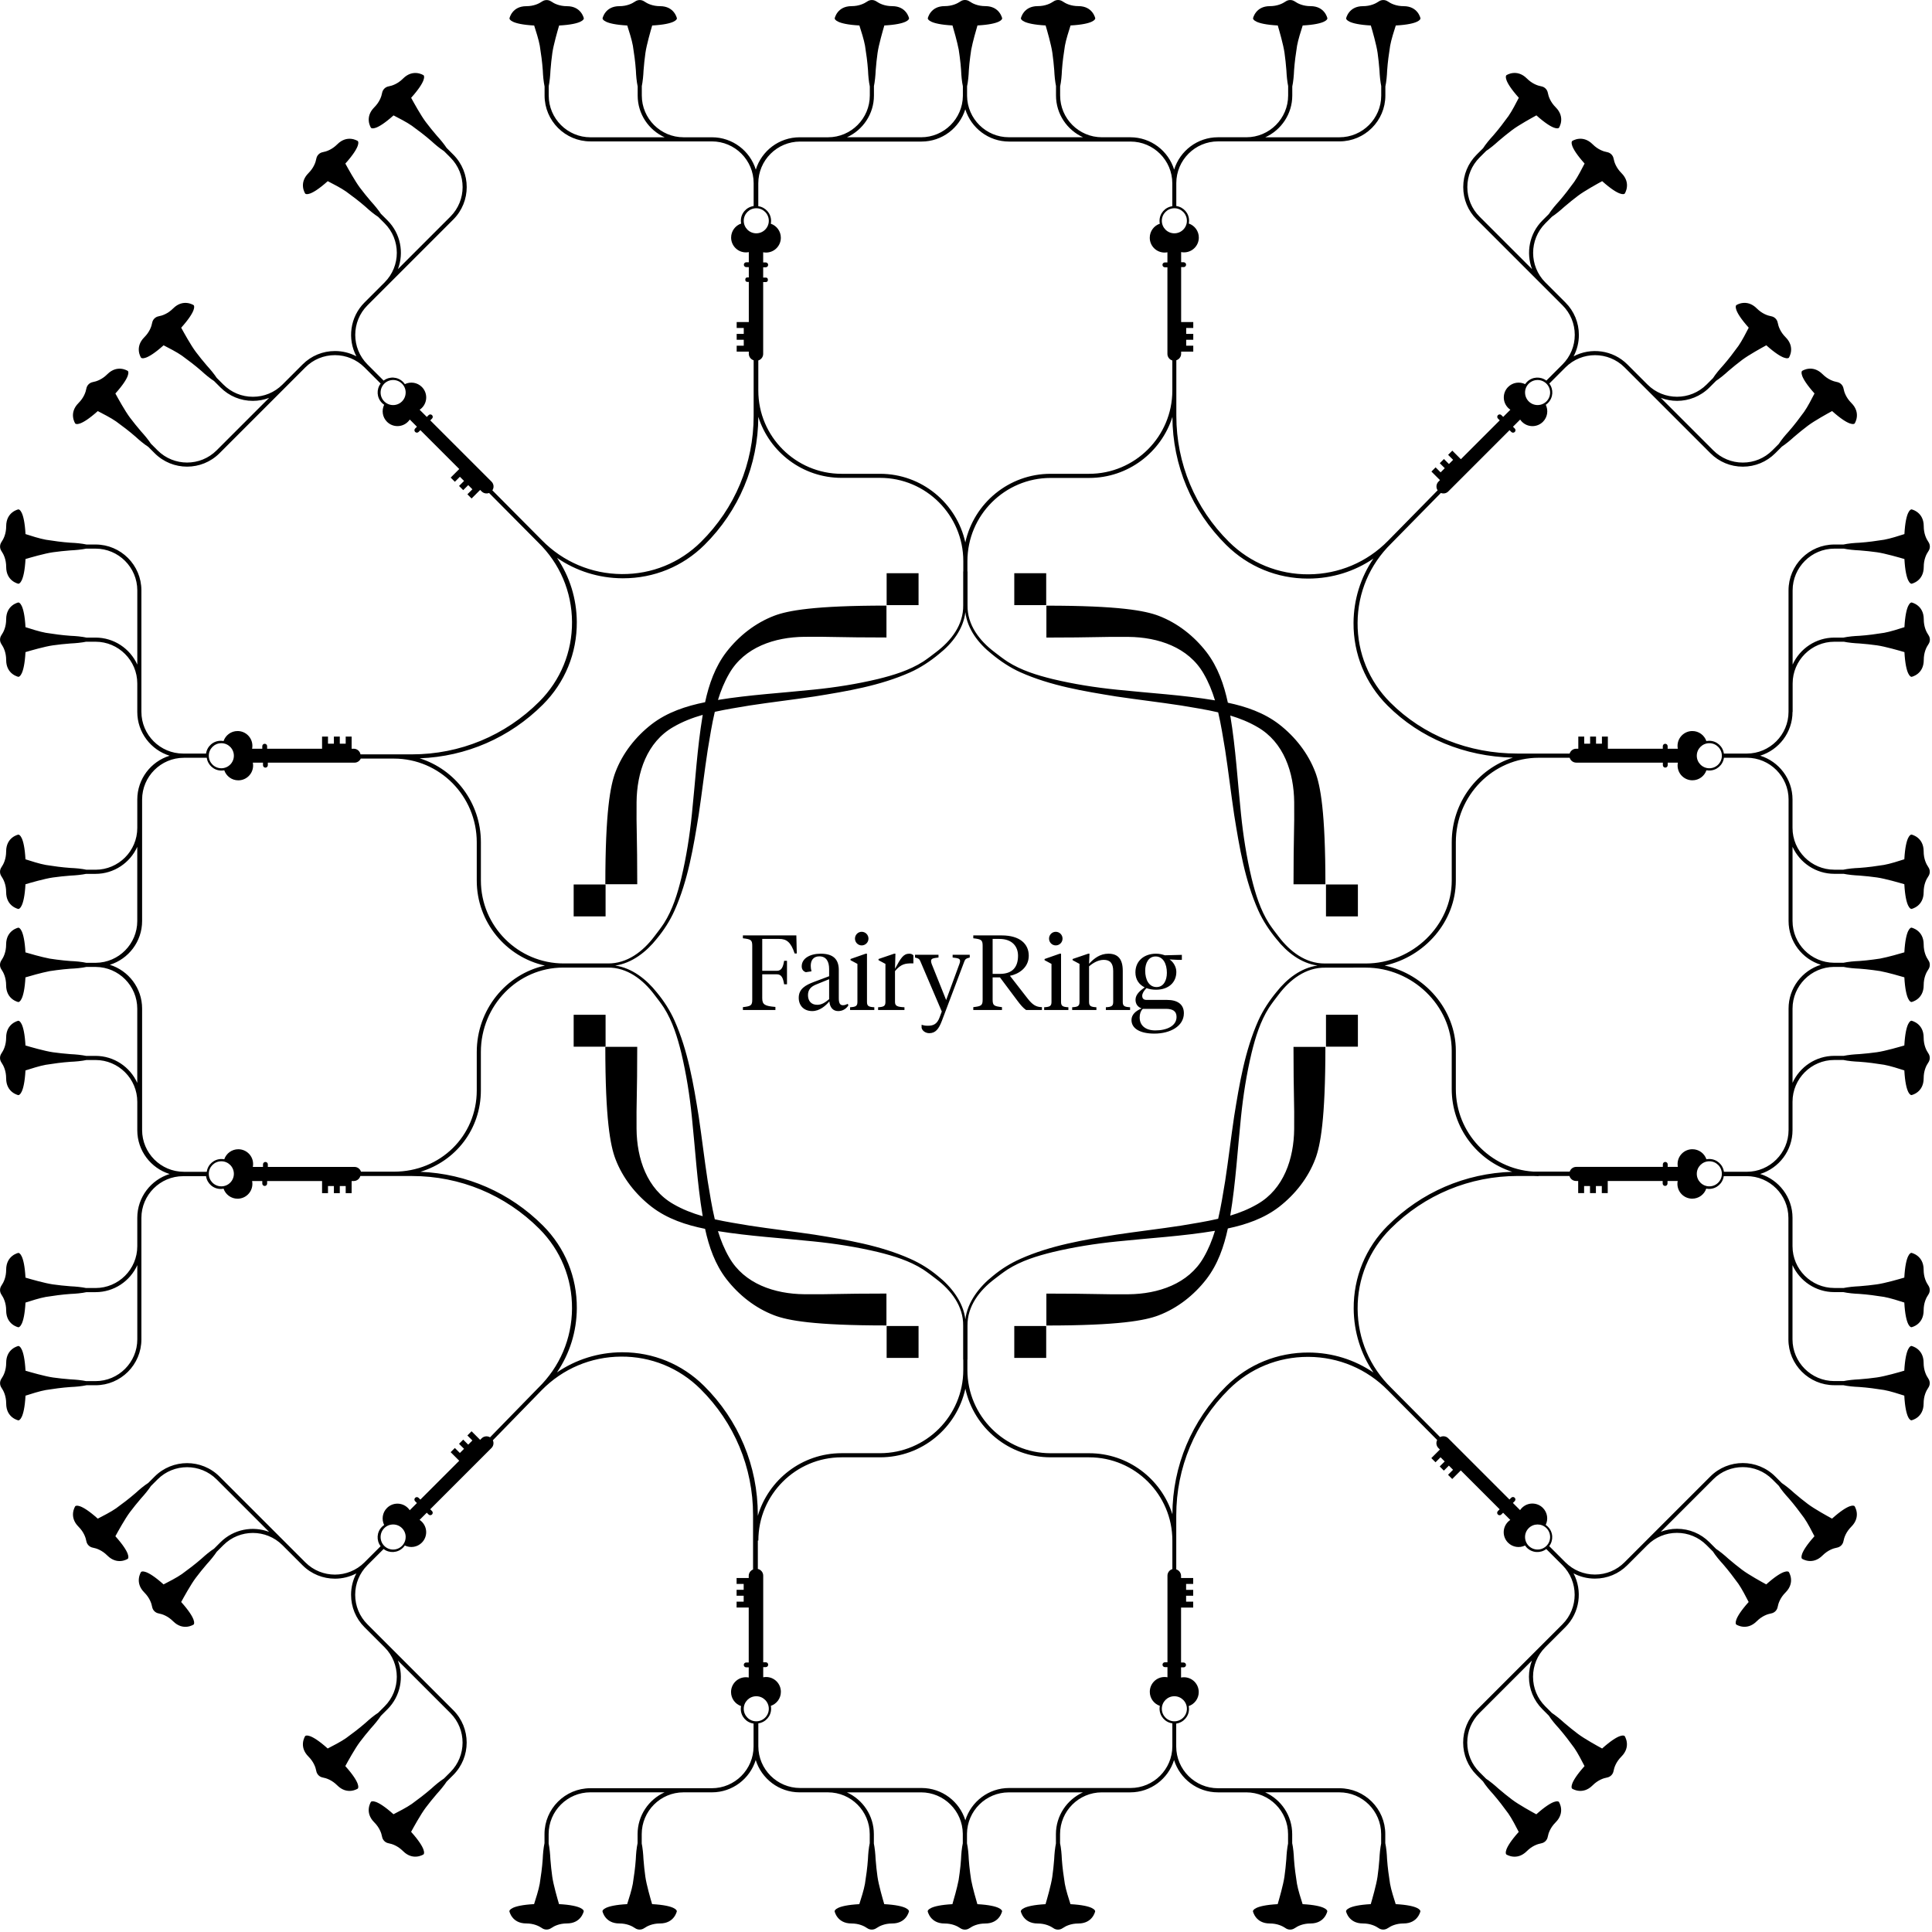 <svg width="880" height="880" viewBox="0 0 880 880" fill="none" xmlns="http://www.w3.org/2000/svg">
<path d="M347.189 443.785V454.676C347.189 457.629 348.448 458.258 353.191 458.645V460.049H338.379V458.742C341.961 458.306 342.639 458.064 342.639 455.305V430.812C342.639 428.053 341.961 427.811 338.379 427.375V426.068H362.727L362.921 434.297H361.953C360.21 429.07 358.225 427.666 354.934 427.666H347.189V442.187H353.869C355.95 442.187 356.676 440.542 357.161 437.637H358.467V448.335H357.161C356.676 445.43 355.95 443.785 353.869 443.785H347.189ZM372.236 457.677C374.22 457.677 375.672 456.757 377.657 455.112V446.011L371.848 448.383C369.428 449.351 368.024 450.707 368.024 453.272C368.024 455.886 369.477 457.677 372.236 457.677ZM382.062 441.849V454.676C382.062 456.806 382.546 457.871 383.95 457.871C384.724 457.871 385.45 457.58 386.176 457.241L386.418 457.967C385.257 459.71 383.611 460.533 381.771 460.533C379.4 460.533 377.996 458.839 377.754 456.128C376.06 458.113 373.349 460.533 369.961 460.533C366.185 460.533 363.813 458.064 363.813 454.482C363.813 450.416 366.863 448.722 370.687 447.27L377.657 444.656V441.364C377.657 438.025 376.398 435.604 373.204 435.604C370.445 435.604 369.283 437.444 369.283 439.912C369.283 440.735 369.38 441.461 369.622 442.429L367.056 442.817C365.846 442.429 365.169 441.51 365.169 440.154C365.169 436.524 368.944 434.394 373.833 434.394C379.351 434.394 382.062 436.766 382.062 441.849ZM394.898 434.394V456.37C394.898 458.258 395.673 458.645 398.238 458.79V460.049H387.202V458.79C389.767 458.645 390.542 458.258 390.542 456.37V439.041L387.396 437.347V436.814L394.317 434.394H394.898ZM392.478 430.619C390.784 430.619 389.429 429.215 389.429 427.521C389.429 425.826 390.784 424.423 392.478 424.423C394.221 424.423 395.576 425.826 395.576 427.521C395.576 429.215 394.221 430.619 392.478 430.619ZM407.661 442.333V456.37C407.661 458.258 408.775 458.645 411.969 458.79V460.049H399.965V458.79C402.53 458.645 403.305 458.258 403.305 456.37V439.041L400.159 437.347V436.814L407.274 434.394H407.855L407.661 441.268C410.324 436.33 411.485 434.394 414.196 434.394C415.067 434.394 415.697 434.733 416.035 435.169V438.799H415.358C412.405 438.799 410.372 439.041 407.661 442.333ZM430.958 455.499L437.008 439.041C437.202 438.509 437.299 438.121 437.299 437.734C437.299 436.572 436.331 436.427 433.911 436.137V434.878H441.704V436.137C439.913 436.572 439.622 436.96 439.235 437.928L428.973 465.083C427.618 468.617 426.166 470.601 423.261 470.601C421.809 470.601 420.163 469.73 419.776 468.181V466.777C420.599 467.019 421.277 467.213 422.584 467.213C425.149 467.213 426.892 466.487 428.053 463.195L428.973 460.726L419.244 437.928C418.808 436.911 418.566 436.572 416.775 436.137V434.878H427.473V436.137C425.052 436.427 424.084 436.572 424.084 437.734C424.084 438.121 424.181 438.509 424.375 439.089L430.958 455.499ZM455.228 427.666H452.13V443.591H455.421C461.133 443.591 463.699 440.542 463.699 435.314C463.699 431.151 461.085 427.666 455.228 427.666ZM452.13 445.188V455.305C452.13 458.064 452.807 458.306 456.389 458.742V460.049H443.32V458.742C446.902 458.306 447.58 458.064 447.58 455.305V430.812C447.58 428.053 446.902 427.811 443.32 427.375V426.068H456.293C464.521 426.068 468.587 429.941 468.587 435.314C468.587 440.977 463.65 443.785 460.02 444.462L467.958 454.676C470.282 457.677 471.879 458.693 474.59 458.742V460.049H467.377C465.974 459.081 464.812 457.677 463.36 455.741L455.47 445.188H452.13ZM483.294 434.394V456.37C483.294 458.258 484.069 458.645 486.634 458.79V460.049H475.598V458.79C478.163 458.645 478.938 458.258 478.938 456.37V439.041L475.791 437.347V436.814L482.713 434.394H483.294ZM480.874 430.619C479.18 430.619 477.824 429.215 477.824 427.521C477.824 425.826 479.18 424.423 480.874 424.423C482.617 424.423 483.972 425.826 483.972 427.521C483.972 429.215 482.617 430.619 480.874 430.619ZM507.045 456.37V442.284C507.045 438.702 505.593 437.202 502.737 437.202C500.269 437.202 497.897 438.557 496.057 440.154V456.37C496.057 458.258 496.832 458.645 499.397 458.79V460.049H488.361V458.79C490.926 458.645 491.701 458.258 491.701 456.37V439.041L488.555 437.347V436.814L495.67 434.394H496.251L496.057 438.993C498.332 436.476 501.14 434.394 504.867 434.394C509.32 434.394 511.402 436.96 511.402 442.187V456.37C511.402 458.258 512.176 458.645 514.742 458.79V460.049H503.705V458.79C506.271 458.645 507.045 458.258 507.045 456.37ZM526.559 450.803C525.01 450.803 523.509 450.561 522.202 450.077C521.04 451.239 520.266 452.498 520.266 453.563C520.266 454.821 520.944 455.45 522.251 455.45H531.593C536.191 455.45 539.241 457.338 539.241 461.501C539.241 467.406 533.045 470.795 525.784 470.795C519.346 470.795 515.377 468.52 515.377 464.599C515.377 462.033 517.458 460.388 519.975 459.323C518.184 458.645 517.216 457.29 517.216 455.354C517.216 452.885 519.443 451.142 521.379 449.739C518.862 448.48 517.168 446.205 517.168 442.913C517.168 437.589 521.234 434.394 526.559 434.394C528.204 434.394 529.414 434.733 530.576 435.12L538.321 434.927V437.202H536.53L532.706 437.008C534.303 438.025 535.804 440.251 535.804 442.671C535.804 447.609 532.125 450.803 526.559 450.803ZM531.012 459.516H520.508C519.54 460.533 519.104 461.84 519.104 463.437C519.104 467.068 521.718 469.343 526.268 469.343C531.447 469.343 535.901 467.31 535.901 463.195C535.901 460.436 534.013 459.516 531.012 459.516ZM526.801 449.593C529.947 449.593 531.496 446.641 531.496 443.107C531.496 439.041 529.802 435.653 526.365 435.653C523.17 435.653 521.621 438.605 521.621 442.139C521.621 446.205 523.315 449.593 526.801 449.593Z" fill="black"/>
<path d="M275.833 402.869H261.299V417.404H275.833V402.869Z" fill="black"/>
<path d="M476.527 261.092H461.992V275.626H476.527V261.092Z" fill="black"/>
<path d="M618.502 402.869H603.968V417.404H618.502V402.869Z" fill="black"/>
<path d="M418.389 261.092H403.854V275.626H418.389V261.092Z" fill="black"/>
<path d="M816.524 324.266V311.326C816.524 300.833 825.061 292.296 835.554 292.296H839.846C840.235 292.37 840.708 292.462 841.357 292.564C843.952 292.972 846.992 293.093 846.992 293.093C849.727 293.287 852.406 293.603 854.946 293.946C858.635 294.465 865.346 296.411 867.33 296.995C867.367 297.004 867.404 297.004 867.441 297.014C868.044 307.776 870.342 308.267 870.639 308.285H870.713C870.769 308.276 876.247 307.127 876.247 300.629C876.247 297.236 877.406 294.835 878.388 293.426C879.25 292.184 879.25 290.516 878.388 289.274C877.415 287.865 876.247 285.473 876.247 282.071C876.247 275.573 870.769 274.433 870.713 274.424H870.639C870.342 274.442 868.044 274.934 867.441 285.677C867.376 285.696 867.321 285.705 867.256 285.723C865.402 286.335 860.804 287.791 858.199 288.235C854.621 288.801 850.849 289.329 846.983 289.598C846.983 289.598 843.943 289.7 841.347 290.108C840.606 290.228 840.096 290.33 839.67 290.414H835.545C827.091 290.414 819.796 295.466 816.514 302.714V268.927C816.514 258.434 825.052 249.897 835.545 249.897H839.836C840.226 249.971 840.698 250.064 841.347 250.166C843.943 250.573 846.983 250.694 846.983 250.694C849.718 250.889 852.397 251.204 854.936 251.547C858.626 252.066 865.337 254.012 867.321 254.596C867.358 254.606 867.395 254.606 867.432 254.615C868.034 265.377 870.333 265.868 870.63 265.887H870.704C870.76 265.877 876.238 264.728 876.238 258.23C876.238 254.837 877.397 252.437 878.379 251.028C879.241 249.786 879.241 248.117 878.379 246.875C877.406 245.466 876.238 243.074 876.238 239.673C876.238 233.175 870.76 232.034 870.704 232.025H870.63C870.333 232.044 868.034 232.535 867.432 243.278C867.367 243.297 867.311 243.306 867.246 243.325C865.392 243.937 860.795 245.392 858.19 245.837C854.612 246.402 850.839 246.931 846.974 247.199C846.974 247.199 843.934 247.301 841.338 247.709C840.597 247.83 840.087 247.932 839.66 248.015H835.535C824.023 248.015 814.651 257.387 814.651 268.899V324.21C814.651 334.704 806.114 343.241 795.621 343.241H785.202C784.748 339.95 781.939 337.42 778.528 337.42C778.083 337.42 777.647 337.466 777.23 337.549C776.322 334.889 773.81 332.979 770.843 332.979C767.117 332.979 764.095 336.001 764.095 339.728C764.095 340.173 764.142 340.608 764.225 341.035H759.59V339.885C759.59 339.273 759.099 338.782 758.487 338.782C757.875 338.782 757.384 339.273 757.384 339.885V341.035H732.356V335.51H729.659V338.736H726.971V335.51H724.283V338.736H721.595V335.51H718.897V341.035H717.933C716.524 341.035 715.347 341.971 714.948 343.241H691.292C668.87 343.241 648.273 334.991 633.284 320.002C623.569 310.288 618.267 297.366 618.36 283.629C618.453 269.937 623.885 257.146 633.664 247.579L656.3 224.535C657.431 224.98 658.766 224.758 659.674 223.84L687.575 195.939L688.391 196.755C688.827 197.19 689.522 197.19 689.958 196.755C690.393 196.319 690.393 195.624 689.958 195.188L689.142 194.372L692.414 191.1C692.655 191.453 692.933 191.805 693.248 192.12C695.881 194.752 700.145 194.752 702.787 192.12C704.882 190.025 705.317 186.892 704.075 184.371C704.427 184.13 704.77 183.852 705.086 183.536C707.496 181.126 707.699 177.344 705.688 174.703L713.057 167.333C720.482 159.918 732.551 159.918 739.967 167.333L779.075 206.441C783.024 210.39 788.261 212.559 793.841 212.559C799.421 212.559 804.659 210.39 808.607 206.441L811.639 203.41C811.972 203.188 812.362 202.919 812.899 202.53C815.022 200.982 817.256 198.914 817.256 198.914C819.332 197.116 821.446 195.448 823.485 193.89C826.451 191.647 832.588 188.273 834.395 187.29C834.432 187.272 834.46 187.244 834.488 187.226C842.525 194.409 844.499 193.14 844.721 192.936L844.749 192.908L844.777 192.88C844.805 192.834 847.873 188.153 843.275 183.555C840.875 181.154 840.003 178.642 839.697 176.955C839.429 175.472 838.251 174.285 836.759 174.017C835.072 173.711 832.56 172.839 830.159 170.439C825.561 165.841 820.88 168.909 820.843 168.946L820.815 168.974L820.788 169.002C820.584 169.224 819.314 171.189 826.488 179.217C826.46 179.272 826.423 179.328 826.396 179.384C825.515 181.126 823.3 185.409 821.77 187.559C819.638 190.488 817.349 193.529 814.799 196.449C814.799 196.449 812.723 198.673 811.175 200.796C810.73 201.408 810.443 201.834 810.211 202.205L807.291 205.125C803.695 208.722 798.921 210.696 793.832 210.696C788.743 210.696 783.969 208.712 780.372 205.125L756.466 181.219C758.849 182.118 761.361 182.591 763.873 182.591C769.221 182.591 774.57 180.552 778.639 176.482L781.67 173.451C782.004 173.229 782.393 172.96 782.931 172.571C785.054 171.023 787.288 168.955 787.288 168.955C789.364 167.157 791.477 165.489 793.517 163.931C796.492 161.688 802.619 158.314 804.427 157.331C804.464 157.313 804.492 157.285 804.52 157.267C812.556 164.45 814.531 163.18 814.753 162.977L814.781 162.949L814.809 162.921C814.837 162.875 817.905 158.194 813.307 153.596C810.906 151.195 810.035 148.683 809.729 146.996C809.46 145.513 808.283 144.326 806.791 144.057C805.104 143.752 802.592 142.88 800.191 140.479C795.593 135.882 790.912 138.95 790.875 138.987L790.847 139.015L790.819 139.043C790.615 139.265 789.345 141.23 796.52 149.258C796.492 149.313 796.455 149.369 796.427 149.425C795.547 151.167 793.331 155.45 791.802 157.6C789.67 160.529 787.38 163.57 784.831 166.49C784.831 166.49 782.755 168.714 781.207 170.837C780.762 171.449 780.474 171.875 780.243 172.237L777.323 175.157C769.898 182.572 757.829 182.572 750.413 175.157L741.264 166.008C734.637 159.38 724.635 158.147 716.747 162.309C718.322 159.343 719.157 156.015 719.157 152.558C719.157 146.977 716.988 141.731 713.039 137.791L703.88 128.633C696.465 121.208 696.465 109.149 703.88 101.724L706.912 98.692C707.245 98.47 707.635 98.201 708.172 97.812C710.295 96.264 712.529 94.197 712.529 94.197C714.605 92.398 716.719 90.73 718.758 89.173C721.724 86.93 727.861 83.555 729.668 82.573C729.705 82.554 729.733 82.526 729.761 82.508C737.798 89.692 739.772 88.422 739.994 88.218L740.022 88.19L740.05 88.162C740.078 88.116 743.146 83.435 738.548 78.837C736.148 76.436 735.276 73.924 734.97 72.237C734.702 70.754 733.524 69.568 732.032 69.299C730.345 68.993 727.833 68.122 725.432 65.721C720.834 61.123 716.153 64.191 716.116 64.228L716.088 64.256L716.061 64.284C715.857 64.507 714.587 66.472 721.761 74.499C721.734 74.555 721.697 74.61 721.669 74.666C720.788 76.409 718.573 80.691 717.043 82.842C714.911 85.771 712.622 88.811 710.073 91.731C710.073 91.731 707.996 93.956 706.448 96.079C706.003 96.69 705.716 97.117 705.484 97.487L702.564 100.407C696.576 106.395 695.01 115.137 697.827 122.58L673.921 98.674C670.325 95.077 668.35 90.304 668.35 85.215C668.35 80.126 670.334 75.352 673.921 71.755L676.953 68.724C677.286 68.502 677.676 68.233 678.213 67.844C680.336 66.296 682.57 64.228 682.57 64.228C684.646 62.43 686.76 60.762 688.799 59.204C691.774 56.961 697.902 53.587 699.709 52.605C699.746 52.586 699.774 52.558 699.802 52.54C707.839 59.724 709.813 58.453 710.035 58.25L710.063 58.222L710.091 58.194C710.119 58.148 713.187 53.467 708.589 48.869C706.189 46.468 705.317 43.956 705.011 42.269C704.743 40.786 703.565 39.599 702.073 39.331C700.386 39.025 697.874 38.153 695.473 35.752C690.875 31.155 686.194 34.223 686.157 34.26L686.129 34.288L686.102 34.316C685.898 34.538 684.628 36.503 691.802 44.531C691.774 44.586 691.737 44.642 691.71 44.698C690.829 46.44 688.614 50.723 687.084 52.873C684.952 55.803 682.663 58.843 680.113 61.763C680.113 61.763 678.037 63.987 676.489 66.11C676.044 66.722 675.757 67.148 675.525 67.51L672.605 70.43C668.656 74.369 666.487 79.616 666.487 85.196C666.487 90.776 668.656 96.014 672.605 99.962L702.564 129.921L711.713 139.071C715.31 142.667 717.284 147.441 717.284 152.53C717.284 157.619 715.3 162.393 711.713 165.989L704.344 173.358C701.702 171.356 697.92 171.551 695.51 173.961C695.195 174.276 694.926 174.619 694.685 174.971C692.164 173.729 689.031 174.156 686.936 176.251C684.303 178.883 684.303 183.156 686.936 185.789C687.251 186.104 687.594 186.382 687.955 186.623L684.683 189.895L683.868 189.08C683.432 188.644 682.737 188.644 682.301 189.08C681.865 189.515 681.865 190.21 682.301 190.646L683.117 191.462L665.412 209.167L661.51 205.264L659.6 207.174L661.88 209.454L659.98 211.354L657.7 209.074L655.8 210.974L658.08 213.254L656.18 215.155L653.899 212.874L651.99 214.784L655.892 218.686L655.206 219.372C654.131 220.448 654.001 222.116 654.817 223.33L632.413 246.133C632.357 246.189 632.311 246.245 632.255 246.291L632.199 246.347C622.633 256.089 609.813 261.502 596.104 261.595C582.431 261.706 569.5 256.441 559.795 246.829C544.324 231.488 535.806 211.085 535.806 189.395V164.089C537.076 163.69 537.993 162.513 537.993 161.113V160.149H543.518V157.452H540.292V154.764H543.518V152.076H540.292V149.387H543.518V146.69H537.993V121.662H539.143C539.754 121.662 540.246 121.171 540.246 120.559C540.246 119.947 539.754 119.456 539.143 119.456H537.993V114.821C538.42 114.905 538.855 114.951 539.3 114.951C543.027 114.951 546.048 111.939 546.048 108.203C546.048 105.237 544.139 102.725 541.479 101.816C541.562 101.399 541.608 100.964 541.608 100.519C541.608 97.107 539.078 94.299 535.787 93.845V83.426C535.787 72.933 544.324 64.395 554.817 64.395H610.129C621.641 64.395 631.013 55.024 631.013 43.511V39.386C631.106 38.96 631.207 38.459 631.319 37.708C631.727 35.113 631.829 32.072 631.829 32.072C632.097 28.207 632.626 24.434 633.191 20.856C633.636 18.252 635.091 13.654 635.703 11.8C635.722 11.735 635.74 11.68 635.75 11.615C646.493 11.012 646.984 8.723 647.003 8.417V8.343C647.003 8.287 645.853 2.809 639.355 2.809C635.963 2.809 633.562 1.65 632.153 0.667C630.911 -0.195 629.242 -0.195 628 0.667C626.591 1.641 624.2 2.809 620.798 2.809C614.3 2.809 613.16 8.287 613.141 8.343V8.417C613.16 8.713 613.651 11.012 624.413 11.615C624.422 11.652 624.422 11.689 624.431 11.726C625.025 13.7 626.971 20.421 627.481 24.11C627.824 26.65 628.139 29.329 628.334 32.063C628.334 32.063 628.454 35.104 628.862 37.699C628.964 38.348 629.057 38.821 629.131 39.21V43.502C629.131 53.995 620.594 62.532 610.101 62.532H576.313C583.553 59.251 588.614 51.956 588.614 43.502V39.377C588.707 38.95 588.809 38.45 588.92 37.699C589.328 35.104 589.43 32.063 589.43 32.063C589.699 28.198 590.227 24.425 590.792 20.847C591.237 18.242 592.693 13.645 593.304 11.791C593.323 11.726 593.342 11.67 593.351 11.605C604.094 11.003 604.585 8.713 604.604 8.407V8.333C604.604 8.278 603.455 2.799 596.957 2.799C593.564 2.799 591.163 1.641 589.754 0.658C588.512 -0.204 586.844 -0.204 585.601 0.658C584.193 1.631 581.801 2.799 578.399 2.799C571.901 2.799 570.761 8.278 570.742 8.333V8.407C570.761 8.704 571.252 11.003 582.014 11.605C582.023 11.643 582.023 11.68 582.033 11.717C582.626 13.691 584.573 20.412 585.082 24.101C585.425 26.641 585.741 29.32 585.935 32.054C585.935 32.054 586.056 35.094 586.464 37.69C586.565 38.339 586.658 38.811 586.732 39.201V43.493C586.732 53.986 578.195 62.523 567.702 62.523H554.762C545.39 62.523 537.437 68.733 534.805 77.252C532.172 68.733 524.219 62.523 514.847 62.523H501.907C491.414 62.523 482.877 53.986 482.877 43.493V39.368C482.969 38.941 483.071 38.441 483.183 37.69C483.59 35.094 483.692 32.054 483.692 32.054C483.961 28.189 484.49 24.416 485.055 20.838C485.5 18.233 486.955 13.636 487.567 11.782C487.586 11.717 487.604 11.661 487.613 11.596C498.357 10.994 498.848 8.704 498.867 8.398V8.324C498.867 8.268 497.717 2.79 491.219 2.79C487.827 2.79 485.426 1.631 484.017 0.649C482.775 -0.213 481.106 -0.213 479.864 0.649C478.455 1.622 476.064 2.79 472.662 2.79C466.164 2.79 465.024 8.268 465.005 8.324V8.398C465.024 8.695 465.515 10.994 476.277 11.596C476.286 11.633 476.286 11.67 476.295 11.707C476.889 13.682 478.835 20.402 479.345 24.091C479.688 26.631 480.003 29.31 480.198 32.045C480.198 32.045 480.318 35.085 480.726 37.681C480.828 38.329 480.921 38.802 480.995 39.191V43.483C480.995 51.937 486.047 59.232 493.296 62.514H459.508C449.08 62.514 440.589 54.078 440.487 43.669C440.487 43.604 440.487 43.548 440.487 43.483V39.294C440.571 38.886 440.673 38.394 440.784 37.69C441.192 35.094 441.294 32.054 441.294 32.054C441.349 31.312 441.414 30.571 441.479 29.839C441.507 29.561 441.525 29.282 441.553 29.004C441.776 26.835 442.063 24.712 442.378 22.636C443.101 18.854 444.668 13.45 445.187 11.717C445.187 11.707 445.187 11.698 445.187 11.68C445.187 11.652 445.205 11.624 445.205 11.596C455.967 10.994 456.459 8.695 456.468 8.398V8.324C456.459 8.268 455.309 2.79 448.811 2.79C445.419 2.79 443.018 1.631 441.609 0.649C440.988 0.222 440.256 0 439.533 0C438.8 0 438.077 0.213 437.456 0.649C436.047 1.622 433.656 2.79 430.254 2.79C423.756 2.79 422.616 8.268 422.597 8.324V8.398C422.616 8.695 423.107 10.994 433.86 11.596C433.86 11.624 433.878 11.652 433.878 11.68C433.878 11.689 433.878 11.698 433.878 11.717C434.397 13.45 435.964 18.854 436.687 22.636C437.002 24.712 437.289 26.835 437.512 29.004C437.54 29.282 437.558 29.561 437.586 29.839C437.651 30.571 437.725 31.312 437.771 32.054C437.771 32.054 437.873 35.094 438.281 37.69C438.392 38.394 438.494 38.886 438.578 39.303V43.493C438.578 43.557 438.578 43.613 438.578 43.678C438.476 54.088 429.985 62.523 419.557 62.523H385.769C393.009 59.242 398.07 51.946 398.07 43.493V39.201C398.144 38.811 398.237 38.339 398.339 37.69C398.747 35.094 398.867 32.054 398.867 32.054C399.062 29.32 399.377 26.641 399.72 24.101C400.239 20.412 402.186 13.7 402.77 11.717C402.779 11.68 402.779 11.643 402.788 11.605C413.55 11.003 414.041 8.704 414.06 8.407V8.333C414.051 8.278 412.901 2.799 406.403 2.799C403.011 2.799 400.61 1.641 399.201 0.658C397.959 -0.204 396.29 -0.204 395.048 0.658C393.639 1.631 391.248 2.799 387.846 2.799C381.348 2.799 380.208 8.278 380.198 8.333V8.407C380.217 8.704 380.708 11.003 391.452 11.605C391.47 11.67 391.479 11.726 391.498 11.791C392.11 13.645 393.565 18.242 394.01 20.847C394.575 24.425 395.104 28.198 395.373 32.063C395.373 32.063 395.475 35.104 395.882 37.699C396.003 38.441 396.105 38.95 396.188 39.377V43.502C396.188 53.995 387.651 62.532 377.158 62.532H364.218C354.846 62.532 346.893 68.743 344.26 77.261C341.628 68.743 333.675 62.532 324.303 62.532H311.363C300.87 62.532 292.333 53.995 292.333 43.502V39.21C292.407 38.821 292.499 38.348 292.601 37.699C293.009 35.104 293.13 32.063 293.13 32.063C293.324 29.329 293.64 26.65 293.983 24.11C294.502 20.421 296.448 13.71 297.032 11.726C297.042 11.689 297.042 11.652 297.051 11.615C307.813 11.012 308.304 8.713 308.323 8.417V8.343C308.313 8.287 307.164 2.809 300.666 2.809C297.273 2.809 294.872 1.65 293.464 0.667C292.221 -0.195 290.553 -0.195 289.311 0.667C287.902 1.641 285.51 2.809 282.108 2.809C275.61 2.809 274.47 8.287 274.461 8.343V8.417C274.48 8.713 274.971 11.012 285.714 11.615C285.733 11.68 285.742 11.735 285.761 11.8C286.372 13.654 287.828 18.252 288.273 20.856C288.838 24.434 289.366 28.207 289.635 32.072C289.635 32.072 289.737 35.113 290.145 37.708C290.266 38.45 290.368 38.96 290.451 39.386V43.511C290.451 51.965 295.503 59.26 302.752 62.541H268.964C258.471 62.541 249.934 54.004 249.934 43.511V39.219C250.008 38.83 250.101 38.357 250.203 37.708C250.611 35.113 250.731 32.072 250.731 32.072C250.926 29.338 251.241 26.659 251.584 24.119C252.103 20.43 254.05 13.719 254.634 11.735C254.643 11.698 254.643 11.661 254.652 11.624C265.414 11.021 265.905 8.723 265.924 8.426V8.352C265.915 8.296 264.765 2.818 258.267 2.818C254.875 2.818 252.474 1.659 251.065 0.677C249.823 -0.185 248.154 -0.185 246.912 0.677C245.503 1.65 243.112 2.818 239.71 2.818C233.212 2.818 232.072 8.296 232.062 8.352V8.426C232.081 8.723 232.572 11.021 243.315 11.624C243.334 11.689 243.343 11.745 243.362 11.809C243.974 13.663 245.429 18.261 245.874 20.866C246.439 24.444 246.968 28.216 247.236 32.082C247.236 32.082 247.338 35.122 247.746 37.718C247.867 38.459 247.969 38.969 248.052 39.395V43.52C248.052 55.033 257.424 64.405 268.936 64.405H324.248C334.741 64.405 343.278 72.942 343.278 83.435V93.854C339.987 94.308 337.457 97.117 337.457 100.528C337.457 100.973 337.503 101.408 337.586 101.826C334.926 102.734 333.017 105.246 333.017 108.212C333.017 111.939 336.038 114.961 339.765 114.961C340.21 114.961 340.645 114.914 341.072 114.831V119.465H339.922C339.311 119.465 338.819 119.957 338.819 120.569C338.819 121.18 339.311 121.672 339.922 121.672H341.072V126.362H340.349C339.876 126.362 339.487 126.751 339.487 127.224V127.539C339.487 128.021 339.876 128.401 340.349 128.401H341.072V146.699H335.547V149.397H338.773V152.085H335.547V154.773H338.773V157.461H335.547V160.159H341.072V161.123C341.072 162.532 342.008 163.709 343.278 164.107V189.404C343.278 211.104 334.759 231.497 319.279 246.838C309.667 256.376 296.893 261.586 283.221 261.484C269.428 261.391 256.525 255.931 246.875 246.106C246.754 245.994 246.634 245.865 246.513 245.744L224.267 223.34C225.092 222.116 224.962 220.457 223.877 219.372L195.976 191.471L196.792 190.655C197.227 190.22 197.227 189.524 196.792 189.089C196.356 188.653 195.661 188.653 195.225 189.089L194.409 189.905L191.137 186.632C191.49 186.391 191.842 186.113 192.157 185.798C194.79 183.166 194.79 178.902 192.157 176.26C190.062 174.165 186.929 173.729 184.408 174.971C184.167 174.619 183.889 174.276 183.573 173.961C181.163 171.551 177.381 171.347 174.74 173.358L167.37 165.989C159.955 158.574 159.955 146.495 167.37 139.08L176.519 129.931L206.478 99.972C214.617 91.833 214.617 78.578 206.478 70.439L203.447 67.408C203.225 67.074 202.956 66.685 202.567 66.147C201.019 64.025 198.952 61.791 198.952 61.791C197.153 59.714 195.485 57.601 193.927 55.562C191.684 52.586 188.31 46.459 187.328 44.651C187.309 44.614 187.281 44.586 187.263 44.559C194.447 36.522 193.177 34.547 192.973 34.325L192.945 34.297L192.917 34.269C192.871 34.242 188.19 31.173 183.592 35.771C181.191 38.172 178.679 39.043 176.992 39.349C175.509 39.618 174.322 40.795 174.054 42.288C173.748 43.975 172.876 46.487 170.476 48.887C165.878 53.485 168.946 58.166 168.983 58.203L169.011 58.231L169.039 58.259C169.261 58.463 171.226 59.733 179.254 52.558C179.309 52.586 179.365 52.623 179.421 52.651C181.163 53.531 185.446 55.747 187.596 57.276C190.526 59.408 193.566 61.698 196.486 64.247C196.486 64.247 198.701 66.323 200.833 67.871C201.445 68.316 201.871 68.604 202.233 68.835L205.153 71.755C212.568 79.171 212.568 91.249 205.153 98.665L181.247 122.571C184.065 115.127 182.489 106.386 176.51 100.398L173.479 97.367C173.256 97.033 172.988 96.644 172.598 96.106C171.05 93.984 168.983 91.75 168.983 91.75C167.185 89.673 165.516 87.56 163.959 85.52C161.716 82.545 158.342 76.418 157.359 74.61C157.341 74.573 157.313 74.545 157.294 74.518C164.478 66.481 163.208 64.507 163.004 64.284L162.977 64.256L162.949 64.228C162.902 64.201 158.221 61.132 153.624 65.73C151.223 68.131 148.711 69.002 147.024 69.308C145.541 69.577 144.354 70.754 144.085 72.247C143.779 73.934 142.908 76.446 140.507 78.847C135.91 83.444 138.978 88.125 139.015 88.162L139.043 88.19L139.071 88.218C139.293 88.422 141.258 89.692 149.286 82.517C149.341 82.545 149.397 82.582 149.452 82.61C151.195 83.49 155.478 85.706 157.628 87.235C160.557 89.367 163.598 91.657 166.518 94.206C166.518 94.206 168.733 96.282 170.865 97.83C171.477 98.275 171.903 98.563 172.265 98.794L175.185 101.714C182.6 109.13 182.6 121.199 175.185 128.624L166.026 137.782C159.399 144.41 158.166 154.412 162.328 162.3C159.352 160.724 156.034 159.89 152.576 159.89C146.996 159.89 141.759 162.059 137.81 166.008L128.661 175.157C125.064 178.753 120.29 180.728 115.202 180.728C110.113 180.728 105.339 178.753 101.742 175.157L98.711 172.126C98.489 171.792 98.22 171.403 97.83 170.865C96.282 168.742 94.215 166.508 94.215 166.508C92.417 164.432 90.749 162.318 89.191 160.279C86.948 157.304 83.574 151.176 82.591 149.369C82.573 149.332 82.545 149.304 82.526 149.276C89.71 141.24 88.44 139.265 88.237 139.043L88.209 139.015L88.181 138.987C88.135 138.959 83.453 135.891 78.856 140.489C76.455 142.89 73.943 143.761 72.256 144.067C70.773 144.336 69.586 145.513 69.317 147.005C69.011 148.692 68.14 151.204 65.739 153.605C61.142 158.203 64.21 162.884 64.247 162.921L64.275 162.949L64.303 162.977C64.525 163.18 66.49 164.45 74.518 157.276C74.573 157.304 74.629 157.341 74.684 157.369C76.427 158.249 80.71 160.465 82.86 161.994C85.789 164.126 88.83 166.416 91.75 168.965C91.75 168.965 93.965 171.041 96.097 172.589C96.709 173.034 97.135 173.321 97.497 173.553L100.417 176.473C104.356 180.422 109.603 182.591 115.183 182.591C117.751 182.591 120.244 182.109 122.571 181.228L98.674 205.125C91.258 212.541 79.18 212.541 71.765 205.125L68.733 202.094C68.511 201.76 68.242 201.371 67.853 200.833C66.305 198.711 64.238 196.477 64.238 196.477C62.439 194.4 60.771 192.287 59.214 190.247C56.97 187.281 53.596 181.145 52.614 179.337C52.595 179.3 52.567 179.272 52.549 179.245C59.733 171.208 58.463 169.233 58.259 169.011L58.231 168.983L58.203 168.955C58.157 168.928 53.476 165.859 48.878 170.457C46.477 172.858 43.965 173.729 42.278 174.035C40.795 174.304 39.609 175.481 39.34 176.974C39.034 178.661 38.163 181.173 35.762 183.573C31.164 188.171 34.232 192.852 34.269 192.889L34.297 192.917L34.325 192.945C34.547 193.149 36.513 194.419 44.54 187.244C44.596 187.272 44.651 187.309 44.707 187.337C46.45 188.217 50.732 190.433 52.883 191.962C55.812 194.094 58.852 196.384 61.772 198.933C61.772 198.933 63.987 201.009 66.119 202.557C66.731 203.002 67.158 203.29 67.528 203.521L70.448 206.441C74.518 210.511 79.866 212.55 85.215 212.55C90.563 212.55 95.912 210.511 99.981 206.441L139.089 167.333C142.686 163.737 147.459 161.762 152.548 161.762C157.637 161.762 162.411 163.746 166.008 167.333L173.377 174.703C171.375 177.344 171.569 181.126 173.979 183.536C174.295 183.852 174.638 184.12 174.99 184.361C173.748 186.883 174.174 190.016 176.269 192.111C178.902 194.743 183.175 194.743 185.807 192.111C186.123 191.795 186.401 191.453 186.642 191.091L189.914 194.363L189.098 195.179C188.662 195.615 188.662 196.31 189.098 196.745C189.534 197.181 190.229 197.181 190.665 196.745L191.48 195.93L209.185 213.634L205.283 217.537L207.192 219.446L209.472 217.166L211.373 219.066L209.092 221.347L210.993 223.247L213.273 220.967L215.173 222.867L212.893 225.147L214.802 227.057L218.705 223.154L219.391 223.84C220.299 224.749 221.634 224.98 222.765 224.535L245.151 247.088C254.986 256.664 260.455 269.502 260.547 283.23C260.64 296.958 255.338 309.871 245.633 319.576C230.134 335.065 209.537 343.602 187.624 343.602H164.2C163.931 342.147 162.661 341.035 161.123 341.035H160.159V335.51H157.461V338.736H154.773V335.51H152.085V338.736H149.397V335.51H146.699V341.035H121.672V339.885C121.672 339.273 121.18 338.782 120.569 338.782C119.957 338.782 119.465 339.273 119.465 339.885V341.035H114.831C114.914 340.608 114.96 340.173 114.96 339.728C114.96 336.001 111.948 332.979 108.212 332.979C105.246 332.979 102.734 334.889 101.826 337.549C101.408 337.466 100.973 337.42 100.528 337.42C97.117 337.42 94.308 339.95 93.854 343.241H83.435C72.942 343.241 64.405 334.704 64.405 324.21V268.899C64.405 257.387 55.033 248.015 43.52 248.015H39.395C38.969 247.922 38.468 247.82 37.718 247.709C35.122 247.301 32.082 247.199 32.082 247.199C28.216 246.931 24.444 246.402 20.866 245.837C18.261 245.392 13.663 243.937 11.809 243.325C11.745 243.306 11.689 243.288 11.624 243.278C11.021 232.535 8.732 232.044 8.426 232.025H8.352C8.296 232.025 2.818 233.175 2.818 239.673C2.818 243.065 1.659 245.466 0.677 246.875C-0.185 248.117 -0.185 249.786 0.677 251.028C1.65 252.437 2.818 254.828 2.818 258.23C2.818 264.728 8.296 265.868 8.352 265.887H8.426C8.723 265.868 11.021 265.377 11.624 254.615C11.661 254.606 11.698 254.606 11.735 254.596C13.71 254.003 20.43 252.057 24.119 251.547C26.659 251.204 29.338 250.889 32.072 250.694C32.072 250.694 35.113 250.573 37.708 250.166C38.357 250.064 38.83 249.971 39.219 249.897H43.511C54.004 249.897 62.541 258.434 62.541 268.927V302.714C59.26 295.475 51.965 290.414 43.511 290.414H39.386C38.96 290.321 38.459 290.219 37.708 290.108C35.113 289.7 32.072 289.598 32.072 289.598C28.207 289.329 24.434 288.792 20.856 288.235C18.252 287.791 13.654 286.335 11.8 285.723C11.735 285.705 11.68 285.686 11.615 285.677C11.012 274.934 8.723 274.442 8.417 274.424H8.343C8.287 274.424 2.809 275.573 2.809 282.071C2.809 285.464 1.65 287.865 0.667 289.274C-0.195 290.516 -0.195 292.184 0.667 293.426C1.641 294.835 2.809 297.227 2.809 300.629C2.809 307.127 8.287 308.267 8.343 308.285H8.417C8.713 308.267 11.012 307.776 11.615 297.014C11.652 297.004 11.689 297.004 11.726 296.995C13.7 296.402 20.421 294.455 24.11 293.946C26.65 293.603 29.329 293.287 32.063 293.093C32.063 293.093 35.104 292.972 37.699 292.564C38.348 292.462 38.821 292.37 39.21 292.296H43.502C53.995 292.296 62.532 300.833 62.532 311.326V324.266C62.532 333.638 68.743 341.591 77.261 344.223C68.743 346.856 62.532 354.809 62.532 364.181V377.121C62.532 387.614 53.995 396.151 43.502 396.151H39.377C38.95 396.058 38.45 395.957 37.699 395.845C35.104 395.437 32.063 395.335 32.063 395.335C28.198 395.067 24.425 394.538 20.847 393.973C18.242 393.528 13.645 392.073 11.791 391.461C11.726 391.442 11.67 391.424 11.605 391.414C11.003 380.671 8.713 380.18 8.407 380.161H8.333C8.278 380.161 2.799 381.311 2.799 387.809C2.799 391.201 1.641 393.602 0.658 395.011C-0.204 396.253 -0.204 397.922 0.658 399.164C1.631 400.573 2.799 402.964 2.799 406.366C2.799 412.864 8.278 414.004 8.333 414.023H8.407C8.704 414.004 11.003 413.513 11.605 402.751C11.643 402.742 11.68 402.742 11.717 402.733C13.691 402.139 20.412 400.193 24.101 399.683C26.641 399.34 29.32 399.025 32.054 398.83C32.054 398.83 35.094 398.71 37.69 398.302C38.339 398.2 38.812 398.107 39.201 398.033H43.493C51.946 398.033 59.242 392.981 62.523 385.732V419.52C62.523 429.948 54.088 438.439 43.687 438.541C43.622 438.541 43.557 438.541 43.493 438.541H39.294C38.886 438.457 38.394 438.355 37.69 438.244C35.094 437.836 32.054 437.734 32.054 437.734C31.312 437.679 30.571 437.604 29.839 437.54C29.561 437.512 29.282 437.493 29.004 437.465C26.835 437.243 24.712 436.956 22.636 436.64C18.854 435.917 13.45 434.351 11.717 433.832C11.707 433.832 11.698 433.832 11.68 433.832C11.652 433.832 11.624 433.813 11.596 433.813C10.994 423.051 8.695 422.56 8.398 422.551H8.324C8.268 422.56 2.79 423.709 2.79 430.207C2.79 433.6 1.631 436.001 0.649 437.41C0.222 438.031 0 438.763 0 439.486C0 440.218 0.213 440.941 0.649 441.563C1.622 442.971 2.79 445.363 2.79 448.765C2.79 455.263 8.268 456.403 8.324 456.422H8.398C8.695 456.403 10.994 455.912 11.596 445.159C11.624 445.159 11.652 445.141 11.68 445.141C11.689 445.141 11.698 445.141 11.717 445.141C13.45 444.621 18.854 443.055 22.636 442.332C24.712 442.017 26.835 441.729 29.004 441.507C29.282 441.479 29.561 441.461 29.839 441.433C30.571 441.368 31.312 441.294 32.054 441.238C32.054 441.238 35.094 441.136 37.69 440.728C38.394 440.617 38.886 440.515 39.294 440.432H43.493C43.557 440.432 43.622 440.432 43.687 440.432C54.088 440.534 62.523 449.024 62.523 459.453V493.24C59.242 486.001 51.946 480.939 43.493 480.939H39.201C38.812 480.865 38.339 480.773 37.69 480.671C35.094 480.263 32.054 480.142 32.054 480.142C29.32 479.948 26.641 479.632 24.101 479.289C20.412 478.77 13.7 476.824 11.717 476.24C11.68 476.231 11.643 476.23 11.605 476.221C11.003 465.459 8.704 464.968 8.407 464.949H8.333C8.278 464.959 2.799 466.108 2.799 472.606C2.799 475.999 1.641 478.4 0.658 479.809C-0.204 481.051 -0.204 482.719 0.658 483.961C1.631 485.37 2.799 487.762 2.799 491.164C2.799 497.662 8.278 498.802 8.333 498.811H8.407C8.704 498.792 11.003 498.301 11.605 487.558C11.67 487.539 11.726 487.53 11.791 487.511C13.645 486.9 18.242 485.444 20.847 484.999C24.425 484.434 28.198 483.906 32.063 483.637C32.063 483.637 35.104 483.535 37.699 483.127C38.441 483.007 38.95 482.905 39.377 482.821H43.502C53.995 482.821 62.532 491.358 62.532 501.851V514.792C62.532 524.163 68.743 532.116 77.261 534.749C68.743 537.381 62.532 545.335 62.532 554.706V567.646C62.532 578.14 53.995 586.677 43.502 586.677H39.21C38.821 586.603 38.348 586.51 37.699 586.408C35.104 586 32.063 585.88 32.063 585.88C29.329 585.685 26.65 585.37 24.11 585.027C20.421 584.508 13.71 582.561 11.726 581.977C11.689 581.968 11.652 581.968 11.615 581.959C11.012 571.197 8.713 570.705 8.417 570.687H8.343C8.287 570.696 2.809 571.846 2.809 578.343C2.809 581.736 1.65 584.137 0.667 585.546C-0.195 586.788 -0.195 588.456 0.667 589.699C1.641 591.108 2.809 593.499 2.809 596.901C2.809 603.399 8.287 604.539 8.343 604.548H8.417C8.713 604.53 11.012 604.039 11.615 593.295C11.68 593.277 11.735 593.267 11.8 593.249C13.654 592.637 18.252 591.182 20.856 590.737C24.434 590.171 28.207 589.643 32.072 589.374C32.072 589.374 35.113 589.272 37.708 588.864C38.459 588.744 38.96 588.642 39.386 588.558H43.511C51.965 588.558 59.26 583.507 62.541 576.258V610.045C62.541 620.538 54.004 629.076 43.511 629.076H39.219C38.83 629.001 38.357 628.909 37.708 628.807C35.113 628.399 32.072 628.278 32.072 628.278C29.338 628.084 26.659 627.768 24.119 627.426C20.43 626.906 13.719 624.96 11.735 624.376C11.698 624.367 11.661 624.367 11.624 624.357C11.021 613.595 8.723 613.104 8.426 613.086H8.352C8.296 613.095 2.818 614.244 2.818 620.742C2.818 624.135 1.659 626.536 0.677 627.945C-0.185 629.187 -0.185 630.855 0.677 632.097C1.65 633.506 2.818 635.898 2.818 639.3C2.818 645.798 8.296 646.938 8.352 646.947H8.426C8.723 646.929 11.021 646.437 11.624 635.694C11.689 635.675 11.745 635.666 11.809 635.648C13.663 635.036 18.261 633.58 20.866 633.136C24.444 632.57 28.216 632.042 32.082 631.773C32.082 631.773 35.122 631.671 37.718 631.263C38.459 631.143 38.969 631.041 39.395 630.957H43.52C55.033 630.957 64.405 621.586 64.405 610.073V554.762C64.405 544.269 72.942 535.732 83.435 535.732H93.854C94.308 539.022 97.117 541.553 100.528 541.553C100.973 541.553 101.408 541.506 101.826 541.423C102.734 544.083 105.246 545.993 108.212 545.993C111.939 545.993 114.96 542.971 114.96 539.245C114.96 538.8 114.914 538.364 114.831 537.938H119.465V539.087C119.465 539.699 119.957 540.19 120.569 540.19C121.18 540.19 121.672 539.699 121.672 539.087V537.938H146.699V543.462H149.397V540.236H152.085V543.462H154.773V540.236H157.461V543.462H160.159V537.938H161.123C162.559 537.938 163.755 536.964 164.126 535.657H187.624C209.537 535.657 230.134 544.195 245.633 559.684C255.338 569.389 260.64 582.302 260.547 596.03C260.455 609.758 254.986 622.596 245.132 632.19L223.21 654.678C222.005 653.955 220.42 654.103 219.382 655.141L218.696 655.827L214.793 651.925L212.884 653.834L215.164 656.115L213.264 658.015L210.983 655.735L209.083 657.635L211.363 659.915L209.463 661.815L207.183 659.535L205.273 661.445L209.176 665.347L191.471 683.052L190.655 682.236C190.22 681.8 189.524 681.8 189.089 682.236C188.653 682.672 188.653 683.367 189.089 683.803L189.905 684.618L186.632 687.891C186.391 687.529 186.113 687.186 185.798 686.871C183.166 684.238 178.892 684.229 176.26 686.871C174.165 688.966 173.738 692.099 174.981 694.62C174.628 694.861 174.285 695.13 173.97 695.445C171.56 697.855 171.365 701.637 173.368 704.279L165.998 711.648C158.583 719.064 146.505 719.064 139.089 711.648L129.94 702.499L99.981 672.54C91.842 664.402 78.587 664.402 70.448 672.54L67.528 675.46C67.167 675.701 66.731 675.979 66.119 676.424C63.997 677.972 61.772 680.049 61.772 680.049C58.852 682.588 55.812 684.878 52.883 687.01C50.732 688.539 46.45 690.755 44.707 691.635C44.651 691.663 44.596 691.7 44.54 691.728C36.513 684.554 34.547 685.833 34.325 686.027L34.297 686.055L34.269 686.083C34.269 686.083 31.164 690.81 35.762 695.399C38.163 697.8 39.034 700.312 39.34 701.999C39.609 703.482 40.786 704.668 42.278 704.937C43.965 705.243 46.477 706.114 48.878 708.515C53.476 713.113 58.157 710.045 58.203 710.017L58.231 709.989L58.259 709.961C58.463 709.739 59.733 707.764 52.549 699.728C52.567 699.691 52.595 699.663 52.614 699.635C53.596 697.818 56.97 691.691 59.214 688.725C60.771 686.686 62.439 684.572 64.238 682.496C64.238 682.496 66.305 680.262 67.853 678.139C68.242 677.611 68.511 677.212 68.733 676.878L71.765 673.847C79.18 666.432 91.258 666.432 98.674 673.847L122.58 697.753C115.137 694.935 106.395 696.511 100.407 702.49L97.487 705.41C97.126 705.651 96.69 705.929 96.088 706.374C93.965 707.922 91.74 709.998 91.74 709.998C88.82 712.538 85.78 714.828 82.851 716.96C80.7 718.489 76.418 720.705 74.675 721.585C74.62 721.613 74.564 721.65 74.508 721.678C66.481 714.503 64.516 715.783 64.293 715.977L64.266 716.005L64.238 716.033C64.238 716.033 61.132 720.76 65.73 725.349C68.131 727.749 69.002 730.261 69.308 731.949C69.577 733.432 70.763 734.618 72.247 734.887C73.934 735.193 76.446 736.064 78.847 738.465C83.444 743.063 88.125 739.994 88.172 739.967L88.199 739.939L88.227 739.911C88.431 739.689 89.701 737.714 82.517 729.678C82.536 729.64 82.564 729.613 82.582 729.585C83.565 727.768 86.939 721.641 89.182 718.675C90.739 716.626 92.408 714.522 94.206 712.445C94.206 712.445 96.273 710.212 97.821 708.089C98.21 707.551 98.479 707.162 98.702 706.828L101.733 703.797C109.149 696.381 121.217 696.381 128.642 703.797L137.801 712.955C141.87 717.025 147.218 719.064 152.567 719.064C155.922 719.064 159.278 718.257 162.318 716.654C160.743 719.62 159.908 722.948 159.908 726.405C159.908 731.986 162.077 737.223 166.026 741.172L175.175 750.321C182.591 757.736 182.591 769.814 175.175 777.23L172.255 780.15C171.894 780.391 171.458 780.669 170.846 781.114C168.724 782.662 166.499 784.738 166.499 784.738C163.579 787.278 160.539 789.568 157.61 791.7C155.459 793.229 151.176 795.445 149.434 796.325C149.378 796.353 149.323 796.39 149.267 796.418C141.24 789.243 139.274 790.523 139.052 790.717L139.024 790.745L138.996 790.773C138.996 790.773 135.891 795.5 140.489 800.089C142.89 802.49 143.761 805.002 144.067 806.689C144.336 808.172 145.513 809.358 147.005 809.627C148.692 809.933 151.204 810.804 153.605 813.205C158.203 817.803 162.884 814.735 162.93 814.707L162.958 814.679L162.986 814.651C163.19 814.429 164.46 812.454 157.276 804.418C157.294 804.381 157.322 804.353 157.341 804.325C158.323 802.508 161.697 796.381 163.941 793.415C165.498 791.375 167.166 789.262 168.965 787.186C168.965 787.186 171.032 784.952 172.58 782.829C172.969 782.301 173.238 781.902 173.46 781.568L176.492 778.537C182.48 772.549 184.046 763.808 181.228 756.364L205.134 780.271C212.55 787.686 212.55 799.764 205.134 807.18L202.214 810.1C201.853 810.341 201.417 810.619 200.815 811.064C198.692 812.612 196.467 814.688 196.467 814.688C193.547 817.228 190.507 819.518 187.578 821.65C185.427 823.179 181.145 825.395 179.402 826.275C179.347 826.303 179.291 826.34 179.235 826.368C171.208 819.193 169.243 820.472 169.02 820.667L168.992 820.695L168.965 820.723C168.965 820.723 165.859 825.45 170.457 830.039C172.858 832.439 173.729 834.951 174.035 836.638C174.304 838.122 175.481 839.308 176.974 839.577C178.661 839.883 181.173 840.754 183.573 843.155C188.171 847.753 192.852 844.684 192.899 844.657L192.926 844.629L192.954 844.601C193.158 844.378 194.428 842.404 187.244 834.367C187.263 834.33 187.291 834.303 187.309 834.275C188.292 832.458 191.666 826.331 193.909 823.364C195.466 821.316 197.135 819.212 198.933 817.135C198.933 817.135 201 814.901 202.548 812.779C202.937 812.241 203.206 811.852 203.429 811.518L206.46 808.487C214.598 800.348 214.598 787.093 206.46 778.954L167.352 739.846C163.755 736.25 161.781 731.476 161.781 726.387C161.781 721.298 163.764 716.524 167.352 712.927L174.721 705.558C177.363 707.57 181.145 707.366 183.555 704.956C183.87 704.641 184.148 704.307 184.389 703.945C186.91 705.187 190.034 704.761 192.138 702.657C194.771 700.024 194.78 695.76 192.138 693.119C191.823 692.803 191.471 692.525 191.119 692.284L194.391 689.012L195.207 689.828C195.642 690.264 196.338 690.264 196.773 689.828C197.209 689.392 197.209 688.697 196.773 688.261L195.957 687.446L223.859 659.544C224.813 658.59 225.017 657.19 224.489 656.031L246.476 633.469C246.569 633.386 246.652 633.284 246.736 633.2C256.33 623.44 269.159 618.008 282.859 617.915C296.467 617.813 309.342 623.05 319.01 632.635C334.481 647.976 343.009 668.378 343.009 690.069V714.883C341.85 715.347 341.035 716.468 341.035 717.794V718.758H335.51V721.455H338.736V724.144H335.51V726.832H338.736V729.52H335.51V732.217H341.035V757.245H339.885C339.273 757.245 338.782 757.736 338.782 758.348C338.782 758.96 339.273 759.451 339.885 759.451H341.035V764.086C340.608 764.003 340.173 763.956 339.728 763.956C336.001 763.956 332.979 766.969 332.979 770.704C332.979 773.671 334.889 776.183 337.549 777.091C337.466 777.508 337.42 777.944 337.42 778.389C337.42 781.8 339.95 784.609 343.241 785.063V795.482C343.241 805.975 334.704 814.512 324.21 814.512H268.899C257.387 814.512 248.015 823.884 248.015 835.396V839.521C247.922 839.948 247.82 840.448 247.709 841.199C247.301 843.794 247.199 846.835 247.199 846.835C246.931 850.7 246.402 854.473 245.837 858.051C245.392 860.656 243.937 865.253 243.325 867.107C243.306 867.172 243.288 867.228 243.278 867.293C232.535 867.895 232.044 870.185 232.025 870.491V870.565C232.025 870.62 233.175 876.099 239.673 876.099C243.065 876.099 245.466 877.257 246.875 878.24C248.117 879.102 249.786 879.102 251.028 878.24C252.437 877.267 254.828 876.099 258.23 876.099C264.728 876.099 265.868 870.62 265.887 870.565V870.491C265.868 870.194 265.377 867.895 254.615 867.293C254.606 867.256 254.606 867.219 254.596 867.181C254.003 865.207 252.057 858.487 251.547 854.797C251.204 852.258 250.889 849.579 250.694 846.844C250.694 846.844 250.573 843.804 250.166 841.208C250.064 840.559 249.971 840.087 249.897 839.697V835.406C249.897 824.912 258.434 816.375 268.927 816.375H302.714C295.475 819.657 290.414 826.952 290.414 835.406V839.531C290.321 839.957 290.219 840.457 290.108 841.208C289.7 843.804 289.598 846.844 289.598 846.844C289.329 850.71 288.801 854.482 288.236 858.06C287.791 860.665 286.335 865.263 285.723 867.117C285.705 867.181 285.686 867.237 285.677 867.302C274.934 867.905 274.442 870.194 274.424 870.5V870.574C274.424 870.63 275.573 876.108 282.071 876.108C285.464 876.108 287.865 877.267 289.274 878.249C290.516 879.111 292.184 879.111 293.426 878.249C294.835 877.276 297.227 876.108 300.629 876.108C307.127 876.108 308.267 870.63 308.285 870.574V870.5C308.267 870.203 307.776 867.905 297.014 867.302C297.004 867.265 297.004 867.228 296.995 867.191C296.402 865.216 294.455 858.496 293.946 854.807C293.603 852.267 293.287 849.588 293.093 846.853C293.093 846.853 292.972 843.813 292.564 841.218C292.462 840.569 292.37 840.096 292.296 839.707V835.415C292.296 824.922 300.833 816.385 311.326 816.385H324.266C333.638 816.385 341.591 810.174 344.223 801.655C346.856 810.174 354.809 816.385 364.181 816.385H377.121C387.614 816.385 396.151 824.922 396.151 835.415V839.54C396.059 839.966 395.957 840.467 395.845 841.218C395.437 843.813 395.335 846.853 395.335 846.853C395.067 850.719 394.538 854.492 393.973 858.07C393.528 860.674 392.073 865.272 391.461 867.126C391.442 867.191 391.424 867.246 391.414 867.311C380.671 867.914 380.18 870.203 380.161 870.509V870.583C380.161 870.639 381.311 876.117 387.809 876.117C391.201 876.117 393.602 877.276 395.011 878.259C396.253 879.121 397.922 879.121 399.164 878.259C400.573 877.285 402.964 876.117 406.366 876.117C412.864 876.117 414.004 870.639 414.023 870.583V870.509C414.004 870.213 413.513 867.914 402.751 867.311C402.742 867.274 402.742 867.237 402.733 867.2C402.139 865.226 400.193 858.505 399.683 854.816C399.34 852.276 399.025 849.597 398.83 846.863C398.83 846.863 398.71 843.822 398.302 841.227C398.2 840.578 398.107 840.105 398.033 839.716V835.424C398.033 826.97 392.981 819.675 385.732 816.394H419.52C429.948 816.394 438.439 824.829 438.541 835.239C438.541 835.304 438.541 835.359 438.541 835.424V839.614C438.457 840.022 438.355 840.513 438.244 841.227C437.836 843.822 437.734 846.863 437.734 846.863C437.679 847.604 437.614 848.346 437.549 849.078C437.521 849.356 437.502 849.634 437.475 849.912C437.252 852.081 436.965 854.204 436.65 856.281C435.927 860.062 434.36 865.467 433.841 867.2C433.841 867.209 433.841 867.219 433.841 867.237C433.841 867.265 433.822 867.293 433.822 867.32C423.061 867.923 422.569 870.222 422.56 870.518V870.593C422.569 870.648 423.719 876.127 430.217 876.127C433.609 876.127 436.01 877.285 437.419 878.268C438.04 878.694 438.772 878.917 439.495 878.917C440.228 878.917 440.951 878.703 441.572 878.268C442.981 877.294 445.372 876.127 448.774 876.127C455.272 876.127 456.412 870.648 456.431 870.593V870.518C456.412 870.222 455.921 867.923 445.168 867.32C445.168 867.293 445.15 867.265 445.15 867.237C445.15 867.228 445.15 867.219 445.15 867.2C444.631 865.467 443.064 860.062 442.341 856.281C442.026 854.204 441.739 852.081 441.516 849.912C441.488 849.634 441.47 849.356 441.442 849.078C441.377 848.346 441.303 847.604 441.257 846.863C441.257 846.863 441.155 843.822 440.747 841.227C440.636 840.522 440.534 840.031 440.45 839.623V835.433C440.45 835.369 440.45 835.313 440.45 835.248C440.552 824.838 449.043 816.403 459.471 816.403H493.259C486.019 819.684 480.958 826.98 480.958 835.433V839.725C480.884 840.115 480.791 840.587 480.689 841.236C480.281 843.832 480.161 846.872 480.161 846.872C479.966 849.606 479.651 852.285 479.308 854.825C478.789 858.514 476.842 865.226 476.258 867.209C476.249 867.246 476.249 867.283 476.24 867.32C465.478 867.923 464.987 870.222 464.968 870.518V870.593C464.977 870.648 466.127 876.127 472.625 876.127C476.017 876.127 478.418 877.285 479.827 878.268C481.069 879.13 482.738 879.13 483.98 878.268C485.389 877.294 487.78 876.127 491.182 876.127C497.68 876.127 498.82 870.648 498.83 870.593V870.518C498.811 870.222 498.32 867.923 487.576 867.32C487.558 867.256 487.549 867.2 487.53 867.135C486.918 865.281 485.463 860.684 485.018 858.079C484.453 854.501 483.924 850.728 483.655 846.863C483.655 846.863 483.553 843.822 483.146 841.227C483.025 840.476 482.923 839.975 482.84 839.549V835.424C482.84 824.931 491.377 816.394 501.87 816.394H514.81C524.182 816.394 532.135 810.183 534.767 801.665C537.4 810.183 545.353 816.394 554.725 816.394H567.665C578.158 816.394 586.695 824.931 586.695 835.424V839.716C586.621 840.105 586.528 840.578 586.426 841.227C586.019 843.822 585.898 846.863 585.898 846.863C585.703 849.597 585.388 852.276 585.045 854.816C584.526 858.505 582.58 865.216 581.996 867.2C581.986 867.237 581.986 867.274 581.977 867.311C571.215 867.914 570.724 870.213 570.705 870.509V870.583C570.715 870.639 571.864 876.117 578.362 876.117C581.755 876.117 584.155 877.276 585.564 878.259C586.807 879.121 588.475 879.121 589.717 878.259C591.126 877.285 593.518 876.117 596.92 876.117C603.418 876.117 604.558 870.639 604.567 870.583V870.509C604.548 870.213 604.057 867.914 593.314 867.311C593.295 867.246 593.286 867.191 593.267 867.126C592.656 865.272 591.2 860.674 590.755 858.07C590.19 854.492 589.662 850.719 589.393 846.853C589.393 846.853 589.291 843.813 588.883 841.218C588.762 840.476 588.66 839.966 588.577 839.54V835.415C588.577 826.961 583.525 819.666 576.276 816.385H610.064C620.557 816.385 629.094 824.922 629.094 835.415V839.707C629.02 840.096 628.927 840.569 628.825 841.218C628.417 843.813 628.297 846.853 628.297 846.853C628.102 849.588 627.787 852.267 627.444 854.807C626.925 858.496 624.978 865.207 624.394 867.191C624.385 867.228 624.385 867.265 624.376 867.302C613.614 867.905 613.123 870.203 613.104 870.5V870.574C613.113 870.63 614.263 876.108 620.761 876.108C624.153 876.108 626.554 877.267 627.963 878.249C629.205 879.111 630.874 879.111 632.116 878.249C633.525 877.276 635.916 876.108 639.318 876.108C645.816 876.108 646.956 870.63 646.966 870.574V870.5C646.947 870.203 646.456 867.905 635.712 867.302C635.694 867.237 635.685 867.181 635.666 867.117C635.054 865.263 633.599 860.665 633.154 858.06C632.589 854.482 632.06 850.71 631.791 846.844C631.791 846.844 631.69 843.804 631.282 841.208C631.161 840.457 631.059 839.957 630.976 839.531V835.406C630.976 823.893 621.604 814.521 610.092 814.521H554.78C544.287 814.521 535.75 805.984 535.75 795.491V785.072C539.041 784.618 541.571 781.809 541.571 778.398C541.571 777.953 541.525 777.517 541.442 777.1C544.102 776.192 546.011 773.68 546.011 770.714C546.011 766.987 542.99 763.965 539.263 763.965C538.818 763.965 538.383 764.012 537.956 764.095V759.46H539.106C539.717 759.46 540.209 758.969 540.209 758.357C540.209 757.746 539.717 757.254 539.106 757.254H537.956V732.227H543.481V729.529H540.255V726.841H543.481V724.153H540.255V721.465H543.481V718.767H537.956V717.803C537.956 716.404 537.029 715.236 535.769 714.828V690.236C535.769 668.536 544.287 648.143 559.758 632.802C569.371 623.273 582.125 618.035 595.715 618.035C595.835 618.035 595.946 618.035 596.067 618.035C609.776 618.128 622.596 623.542 632.172 633.284L654.613 655.901C654.01 657.079 654.177 658.562 655.169 659.554L655.855 660.24L651.953 664.142L653.862 666.052L656.143 663.771L658.043 665.672L655.762 667.952L657.663 669.852L659.943 667.572L661.843 669.472L659.563 671.752L661.472 673.662L665.375 669.759L683.08 687.464L682.264 688.28C681.828 688.716 681.828 689.411 682.264 689.846C682.7 690.282 683.395 690.282 683.831 689.846L684.646 689.031L687.918 692.303C687.557 692.544 687.214 692.822 686.899 693.137C684.266 695.77 684.257 700.043 686.899 702.675C688.994 704.77 692.127 705.197 694.648 703.955C694.889 704.307 695.158 704.65 695.473 704.965C697.883 707.375 701.665 707.57 704.307 705.567L711.676 712.937C719.092 720.352 719.092 732.431 711.676 739.846L702.527 748.995L672.568 778.954C668.619 782.894 666.45 788.14 666.45 793.721C666.45 799.301 668.619 804.538 672.568 808.487L675.488 811.407C675.729 811.768 676.007 812.204 676.452 812.816C678 814.938 680.076 817.163 680.076 817.163C682.616 820.092 684.915 823.133 687.047 826.062C688.576 828.212 690.792 832.495 691.673 834.238C691.7 834.293 691.737 834.349 691.765 834.404C684.591 842.432 685.87 844.397 686.064 844.619L686.092 844.647L686.12 844.675C686.12 844.675 690.848 847.78 695.436 843.183C697.837 840.782 700.349 839.911 702.036 839.605C703.519 839.336 704.705 838.159 704.974 836.666C705.28 834.979 706.152 832.467 708.552 830.066C713.15 825.469 710.082 820.788 710.054 820.741L710.026 820.713L709.998 820.686C709.776 820.482 707.801 819.212 699.765 826.396C699.728 826.377 699.7 826.349 699.672 826.331C697.855 825.348 691.728 821.974 688.762 819.731C686.723 818.174 684.609 816.505 682.533 814.707C682.533 814.707 680.299 812.64 678.176 811.092C677.648 810.702 677.249 810.434 676.915 810.211L673.884 807.18C670.288 803.583 668.313 798.81 668.313 793.721C668.313 788.632 670.297 783.858 673.884 780.261L697.781 756.364C696.901 758.7 696.418 761.185 696.418 763.752C696.418 769.332 698.588 774.57 702.536 778.519L705.456 781.438C705.697 781.8 705.975 782.236 706.42 782.847C707.968 784.97 710.045 787.195 710.045 787.195C712.585 790.124 714.883 793.164 717.015 796.094C718.545 798.244 720.76 802.527 721.641 804.269C721.669 804.325 721.706 804.381 721.734 804.436C714.559 812.464 715.838 814.429 716.033 814.651L716.061 814.679L716.088 814.707C716.088 814.707 720.816 817.812 725.404 813.214C727.805 810.814 730.317 809.942 732.004 809.636C733.487 809.368 734.674 808.19 734.943 806.698C735.248 805.011 736.12 802.499 738.521 800.098C743.118 795.5 740.05 790.819 740.022 790.773L739.994 790.745L739.967 790.717C739.744 790.513 737.77 789.243 729.733 796.427C729.696 796.409 729.668 796.381 729.64 796.362C727.824 795.38 721.696 792.006 718.73 789.762C716.682 788.205 714.578 786.537 712.501 784.738C712.501 784.738 710.267 782.671 708.144 781.123C707.616 780.734 707.218 780.465 706.884 780.243L703.853 777.212C700.256 773.615 698.282 768.841 698.282 763.752C698.282 758.663 700.256 753.899 703.853 750.302L713.011 741.144C719.639 734.516 720.871 724.514 716.709 716.626C719.676 718.202 723.003 719.036 726.461 719.036C732.041 719.036 737.288 716.867 741.227 712.918L750.376 703.769C753.973 700.173 758.747 698.198 763.836 698.198C768.925 698.198 773.698 700.173 777.295 703.769L780.215 706.689C780.456 707.051 780.734 707.486 781.179 708.098C782.727 710.221 784.803 712.445 784.803 712.445C787.343 715.375 789.642 718.415 791.774 721.344C793.303 723.495 795.519 727.777 796.4 729.52C796.427 729.576 796.464 729.631 796.492 729.687C789.318 737.714 790.597 739.679 790.791 739.902L790.819 739.93L790.847 739.957C790.847 739.957 795.575 743.063 800.163 738.465C802.564 736.064 805.076 735.193 806.763 734.887C808.246 734.618 809.432 733.441 809.701 731.949C810.007 730.261 810.878 727.749 813.279 725.349C817.877 720.751 814.809 716.07 814.781 716.024L814.753 715.996L814.725 715.968C814.503 715.764 812.528 714.494 804.492 721.678C804.455 721.659 804.427 721.632 804.399 721.613C802.582 720.63 796.455 717.256 793.489 715.013C791.45 713.456 789.336 711.787 787.26 709.989C787.26 709.989 785.026 707.922 782.903 706.374C782.375 705.985 781.976 705.716 781.642 705.493L778.611 702.462C774.662 698.513 769.425 696.344 763.845 696.344C761.277 696.344 758.784 696.826 756.457 697.707L780.354 673.81C787.77 666.395 799.848 666.395 807.263 673.81L810.183 676.73C810.424 677.092 810.702 677.527 811.147 678.139C812.695 680.262 814.772 682.486 814.772 682.486C817.312 685.416 819.61 688.456 821.742 691.385C823.272 693.536 825.487 697.818 826.368 699.561C826.396 699.616 826.433 699.672 826.461 699.728C819.286 707.755 820.565 709.72 820.76 709.943L820.788 709.971L820.815 709.998C820.815 709.998 825.543 713.104 830.131 708.506C832.532 706.105 835.044 705.234 836.731 704.928C838.214 704.659 839.401 703.482 839.67 701.989C839.975 700.302 840.847 697.79 843.248 695.39C847.845 690.792 844.777 686.111 844.749 686.064L844.721 686.037L844.694 686.009C844.471 685.805 842.497 684.535 834.46 691.719C834.423 691.7 834.395 691.672 834.367 691.654C832.551 690.671 826.423 687.297 823.457 685.054C821.409 683.497 819.304 681.828 817.228 680.03C817.228 680.03 814.994 677.963 812.871 676.415C812.343 676.026 811.944 675.757 811.611 675.534L808.58 672.503C800.441 664.365 787.186 664.365 779.047 672.503L739.939 711.611C736.342 715.208 731.569 717.182 726.48 717.182C721.391 717.182 716.617 715.199 713.02 711.611L705.651 704.242C707.653 701.6 707.458 697.818 705.048 695.408C704.733 695.093 704.4 694.815 704.038 694.574C705.28 692.053 704.854 688.929 702.75 686.825C700.117 684.192 695.853 684.183 693.211 686.825C692.896 687.14 692.618 687.492 692.377 687.844L689.105 684.572L689.921 683.756C690.356 683.321 690.356 682.625 689.921 682.19C689.485 681.754 688.79 681.754 688.354 682.19L687.538 683.006L659.637 655.104C658.636 654.103 657.125 653.936 655.939 654.576L633.682 632.153C623.903 622.633 618.471 609.86 618.378 596.187C618.286 582.403 623.616 569.426 633.386 559.665C648.884 544.176 669.481 535.639 691.394 535.639H698.226C699.07 535.694 699.913 535.732 700.766 535.732V535.639H714.874C715.245 536.955 716.441 537.919 717.877 537.919H718.841V543.444H721.539V540.218H724.227V543.444H726.915V540.218H729.603V543.444H732.301V537.919H757.328V539.069C757.328 539.68 757.82 540.172 758.432 540.172C759.043 540.172 759.535 539.68 759.535 539.069V537.919H764.169C764.086 538.345 764.04 538.781 764.04 539.226C764.04 542.952 767.052 545.974 770.788 545.974C773.754 545.974 776.266 544.065 777.175 541.404C777.592 541.488 778.027 541.534 778.472 541.534C781.883 541.534 784.692 539.004 785.146 535.713H795.565C806.058 535.713 814.596 544.25 814.596 554.743V610.054C814.596 621.567 823.967 630.939 835.48 630.939H839.605C840.031 631.031 840.532 631.133 841.282 631.245C843.878 631.652 846.918 631.754 846.918 631.754C850.784 632.023 854.556 632.552 858.134 633.117C860.739 633.562 865.337 635.017 867.191 635.629C867.256 635.648 867.311 635.666 867.376 635.675C867.979 646.419 870.268 646.91 870.574 646.929H870.648C870.704 646.929 876.182 645.779 876.182 639.281C876.182 635.889 877.341 633.488 878.323 632.079C879.186 630.837 879.186 629.168 878.323 627.926C877.35 626.517 876.182 624.126 876.182 620.724C876.182 614.226 870.704 613.086 870.648 613.067H870.574C870.277 613.086 867.979 613.577 867.376 624.339C867.339 624.348 867.302 624.348 867.265 624.357C865.29 624.951 858.57 626.897 854.881 627.407C852.341 627.75 849.662 628.065 846.928 628.26C846.928 628.26 843.887 628.38 841.292 628.788C840.643 628.89 840.17 628.983 839.781 629.057H835.489C824.996 629.057 816.459 620.52 816.459 610.027V576.239C819.74 583.479 827.035 588.54 835.489 588.54H839.614C840.04 588.633 840.541 588.735 841.292 588.846C843.887 589.254 846.928 589.356 846.928 589.356C850.793 589.624 854.566 590.162 858.144 590.718C860.748 591.163 865.346 592.618 867.2 593.23C867.265 593.249 867.321 593.267 867.385 593.277C867.988 604.02 870.277 604.511 870.583 604.53H870.658C870.713 604.53 876.191 603.38 876.191 596.882C876.191 593.49 877.35 591.089 878.333 589.68C879.195 588.438 879.195 586.769 878.333 585.527C877.359 584.118 876.191 581.727 876.191 578.325C876.191 571.827 870.713 570.687 870.658 570.668H870.583C870.287 570.687 867.988 571.178 867.385 581.94C867.348 581.949 867.311 581.949 867.274 581.959C865.3 582.552 858.579 584.498 854.89 585.008C852.35 585.351 849.671 585.666 846.937 585.861C846.937 585.861 843.896 585.982 841.301 586.389C840.652 586.491 840.179 586.584 839.79 586.658H835.498C825.005 586.658 816.468 578.121 816.468 567.628V554.688C816.468 545.316 810.257 537.363 801.739 534.73C810.257 532.098 816.468 524.145 816.468 514.773V501.833C816.468 491.34 825.005 482.803 835.498 482.803H839.623C840.05 482.895 840.55 482.997 841.301 483.108C843.896 483.516 846.937 483.618 846.937 483.618C850.802 483.887 854.575 484.415 858.153 484.981C860.758 485.426 865.355 486.881 867.209 487.493C867.274 487.511 867.33 487.53 867.395 487.539C867.997 498.283 870.287 498.774 870.593 498.792H870.667C870.722 498.792 876.201 497.643 876.201 491.145C876.201 487.752 877.359 485.352 878.342 483.943C879.204 482.701 879.204 481.032 878.342 479.79C877.369 478.381 876.201 475.989 876.201 472.588C876.201 466.09 870.722 464.95 870.667 464.931H870.593C870.296 464.95 867.997 465.441 867.395 476.203C867.358 476.212 867.321 476.212 867.283 476.221C865.309 476.814 858.589 478.761 854.899 479.271C852.36 479.614 849.681 479.929 846.946 480.124C846.946 480.124 843.906 480.244 841.31 480.652C840.661 480.754 840.189 480.847 839.799 480.921H835.508C827.054 480.921 819.759 485.973 816.477 493.221V459.434C816.477 449.006 824.913 440.515 835.313 440.413C835.378 440.413 835.443 440.413 835.508 440.413H839.707C840.114 440.497 840.606 440.598 841.31 440.71C843.906 441.118 846.946 441.22 846.946 441.22C847.688 441.275 848.429 441.349 849.162 441.414C849.44 441.442 849.718 441.461 849.996 441.488C852.165 441.711 854.288 441.998 856.364 442.313C860.146 443.036 865.55 444.603 867.283 445.122C867.293 445.122 867.302 445.122 867.321 445.122C867.348 445.122 867.376 445.141 867.404 445.141C868.006 455.902 870.305 456.394 870.602 456.403H870.676C870.732 456.394 876.21 455.244 876.21 448.746C876.21 445.354 877.369 442.953 878.351 441.544C878.778 440.923 879 440.191 879 439.468C879 438.735 878.787 438.012 878.351 437.391C877.378 435.982 876.21 433.591 876.21 430.189C876.21 423.691 870.732 422.551 870.676 422.532H870.602C870.305 422.551 868.006 423.042 867.404 433.795C867.376 433.795 867.348 433.813 867.321 433.813C867.311 433.813 867.302 433.813 867.283 433.813C865.55 434.332 860.146 435.899 856.364 436.622C854.288 436.937 852.165 437.224 849.996 437.447C849.718 437.475 849.44 437.493 849.162 437.521C848.429 437.586 847.688 437.66 846.946 437.716C846.946 437.716 843.906 437.818 841.31 438.226C840.606 438.337 840.114 438.439 839.707 438.522H835.508C835.443 438.522 835.378 438.522 835.313 438.522C824.913 438.42 816.477 429.929 816.477 419.501V385.714C819.759 392.953 827.054 398.014 835.508 398.014H839.799C840.189 398.089 840.661 398.181 841.31 398.283C843.906 398.691 846.946 398.812 846.946 398.812C849.681 399.006 852.36 399.321 854.899 399.664C858.589 400.183 865.3 402.13 867.283 402.714C867.321 402.723 867.358 402.723 867.395 402.733C867.997 413.494 870.296 413.986 870.593 414.004H870.667C870.722 413.995 876.201 412.846 876.201 406.348C876.201 402.955 877.359 400.554 878.342 399.145C879.204 397.903 879.204 396.235 878.342 394.992C877.369 393.584 876.201 391.192 876.201 387.79C876.201 381.292 870.722 380.152 870.667 380.143H870.593C870.296 380.161 867.997 380.653 867.395 391.396C867.33 391.414 867.274 391.424 867.209 391.442C865.355 392.054 860.758 393.509 858.153 393.954C854.575 394.52 850.802 395.048 846.937 395.317C846.937 395.317 843.896 395.419 841.301 395.827C840.559 395.947 840.05 396.049 839.623 396.133H835.498C825.005 396.133 816.468 387.595 816.468 377.102V364.162C816.468 354.791 810.257 346.837 801.739 344.205C810.257 341.572 816.468 333.619 816.468 324.248L816.524 324.266ZM694.639 178.8C694.639 177.27 695.232 175.843 696.307 174.758C697.383 173.683 698.819 173.09 700.349 173.09C701.878 173.09 703.306 173.683 704.39 174.758C706.615 176.983 706.615 180.607 704.39 182.832C702.166 185.057 698.541 185.057 696.317 182.832C695.241 181.757 694.648 180.32 694.648 178.79L694.639 178.8ZM184.769 178.8C184.769 180.329 184.176 181.757 183.101 182.841C180.876 185.066 177.252 185.066 175.027 182.841C173.952 181.766 173.358 180.329 173.358 178.8C173.358 177.27 173.952 175.843 175.027 174.758C176.102 173.683 177.539 173.09 179.068 173.09C180.598 173.09 182.025 173.683 183.11 174.758C184.185 175.833 184.778 177.27 184.778 178.8H184.769ZM184.769 700.089C184.769 701.619 184.176 703.046 183.101 704.131C180.876 706.355 177.252 706.355 175.027 704.131C173.952 703.055 173.358 701.619 173.358 700.089C173.358 698.56 173.952 697.132 175.027 696.048C176.102 694.972 177.539 694.379 179.068 694.379C180.598 694.379 182.025 694.972 183.11 696.048C184.185 697.123 184.778 698.56 184.778 700.089H184.769ZM694.639 700.089C694.639 698.56 695.232 697.132 696.307 696.048C697.42 694.935 698.884 694.379 700.349 694.379C701.813 694.379 703.269 694.935 704.39 696.048C706.615 698.272 706.615 701.897 704.39 704.121C703.315 705.197 701.878 705.79 700.349 705.79C698.819 705.79 697.392 705.197 696.307 704.121C695.232 703.046 694.639 701.609 694.639 700.08V700.089ZM772.864 344.223C772.864 341.072 775.423 338.513 778.574 338.513C781.726 338.513 784.284 341.072 784.284 344.223C784.284 347.375 781.726 349.933 778.574 349.933C775.423 349.933 772.864 347.375 772.864 344.223ZM558.544 248.238C568.508 258.119 581.727 263.542 595.798 263.542C595.918 263.542 596.039 263.542 596.159 263.542C606.829 263.467 616.979 260.288 625.572 254.43C619.75 262.985 616.589 273.071 616.515 283.666C616.423 297.904 621.91 311.298 631.986 321.365C646.827 336.205 667.053 344.576 689.114 345.095C672.985 350.193 661.25 365.534 661.25 383.619V401.073C661.25 421.559 643.323 438.856 622.096 438.856H603.455C594.621 438.911 587.483 433.313 582.394 426.592C580.893 424.655 579.354 422.653 578.01 420.613C574.042 414.366 571.855 407.21 570.094 400.054C567.795 390.413 566.256 380.615 565.255 370.753C563.698 355.912 562.863 340.859 560.398 326.064C560.398 326.018 560.379 325.972 560.37 325.916C564.662 327.205 568.814 328.864 572.717 331.144C584.786 338.041 589.356 351.889 589.485 365.358C589.624 377.686 589.179 380.374 589.179 402.779H603.705C603.705 369.752 601.434 357.84 599.089 351.676C595.807 343.065 589.921 335.575 582.607 329.902C575.729 324.609 567.554 321.828 559.276 320.076C557.515 311.863 554.743 303.79 549.497 296.967C543.815 289.654 536.325 283.758 527.723 280.486C521.558 278.141 509.647 275.87 476.62 275.87V290.405C499.024 290.405 501.712 289.96 514.041 290.099C527.509 290.228 541.358 294.798 548.255 306.867C550.489 310.705 552.129 314.783 553.408 319.001C538.642 316.545 523.626 315.71 508.813 314.153C498.95 313.152 489.152 311.613 479.512 309.314C472.347 307.553 465.2 305.366 458.952 301.398C456.913 300.054 454.92 298.515 452.973 297.014C446.188 291.878 440.552 284.676 440.7 275.74V260.325H440.645V255.607C440.645 234.704 457.654 217.695 478.557 217.695H496.095C513.855 217.695 528.928 205.996 534.017 189.895C534.119 211.947 542.813 232.656 558.553 248.256L558.544 248.238ZM554.855 555.133C549.33 556.421 543.648 557.302 537.975 558.256C528.186 559.758 518.286 560.898 508.405 562.372C493.629 564.754 478.576 567.239 464.792 573.384C460.185 575.442 456.097 577.982 452.241 581.189C446.179 585.991 440.645 593.008 439.709 600.952C438.763 593.008 433.239 585.991 427.176 581.189C423.32 577.982 419.232 575.442 414.625 573.384C400.842 567.239 385.788 564.764 371.012 562.372C361.131 560.898 351.231 559.758 341.443 558.256C336.122 557.367 330.783 556.542 325.582 555.374C324.229 549.71 323.33 543.861 322.357 538.021C320.855 528.232 319.715 518.333 318.241 508.451C315.859 493.676 313.374 478.622 307.229 464.838C305.171 460.231 302.372 455.884 299.164 452.028C294.474 446.105 287.874 440.877 280.208 439.801C287.874 438.726 294.474 433.507 299.164 427.575C302.372 423.719 305.171 419.371 307.229 414.764C313.374 400.981 315.849 385.927 318.241 371.151C319.715 361.27 320.855 351.37 322.357 341.582C323.33 335.751 324.238 329.902 325.582 324.229C330.783 323.07 336.122 322.236 341.443 321.346C351.231 319.845 361.131 318.704 371.012 317.231C385.797 314.848 400.851 312.364 414.625 306.218C419.232 304.161 423.839 301.102 427.695 297.885C433.711 293.121 438.791 286.595 439.709 278.827C440.626 286.595 445.706 293.121 451.722 297.885C455.578 301.092 460.185 304.161 464.801 306.218C478.585 312.364 493.639 314.839 508.414 317.231C518.296 318.704 528.195 319.845 537.984 321.346C543.657 322.301 549.348 323.182 554.864 324.47C556.18 330.06 557.07 335.825 558.034 341.582C559.536 351.37 560.676 361.27 562.15 371.151C564.532 385.936 567.016 400.99 573.162 414.764C575.22 419.371 578.279 423.978 581.495 427.834C586.167 433.739 592.544 438.745 600.127 439.792C592.544 440.839 586.167 445.845 581.495 451.75C578.288 455.606 575.22 460.213 573.162 464.82C567.016 478.603 564.541 493.657 562.15 508.433C560.676 518.314 559.536 528.214 558.034 538.003C557.07 543.759 556.18 549.525 554.864 555.114L554.855 555.133ZM534.907 94.855C538.058 94.855 540.617 97.413 540.617 100.565C540.617 103.717 538.058 106.275 534.907 106.275C531.755 106.275 529.197 103.717 529.197 100.565C529.197 97.413 531.755 94.855 534.907 94.855ZM338.764 100.565C338.764 97.413 341.322 94.855 344.474 94.855C347.625 94.855 350.184 97.413 350.184 100.565C350.184 103.717 347.625 106.275 344.474 106.275C341.322 106.275 338.764 103.717 338.764 100.565ZM345.401 164.182C346.68 163.783 347.616 162.606 347.616 161.197V128.475H348.886C349.359 128.475 349.748 128.086 349.748 127.613V127.298C349.748 126.816 349.359 126.436 348.886 126.436H347.616V121.746H348.775C349.386 121.746 349.878 121.254 349.878 120.643C349.878 120.031 349.386 119.54 348.775 119.54H347.616V114.905C348.033 114.988 348.478 115.035 348.923 115.035C352.649 115.035 355.662 112.022 355.662 108.286C355.662 105.32 353.752 102.808 351.092 101.9C351.176 101.483 351.213 101.047 351.213 100.602C351.213 97.191 348.682 94.382 345.391 93.928V83.509C345.391 73.016 353.929 64.479 364.422 64.479H419.733C429.095 64.479 437.039 58.287 439.681 49.777C442.323 58.287 450.267 64.479 459.629 64.479H514.94C525.433 64.479 533.97 73.016 533.97 83.509V93.928C530.68 94.382 528.149 97.191 528.149 100.602C528.149 101.047 528.195 101.483 528.27 101.9C525.609 102.808 523.7 105.32 523.7 108.286C523.7 112.013 526.712 115.035 530.439 115.035C530.884 115.035 531.329 114.988 531.746 114.905V119.54H530.587C529.975 119.54 529.484 120.031 529.484 120.643C529.484 121.254 529.975 121.746 530.587 121.746H531.746V161.206C531.746 162.624 532.691 163.802 533.98 164.191V177.9C533.98 198.803 516.97 215.813 496.067 215.813H478.529C459.527 215.813 443.593 229.217 439.69 247.07C435.778 229.217 419.853 215.813 400.851 215.813H383.313C362.41 215.813 345.401 198.803 345.401 177.9V164.182ZM247.274 320.938C257.331 310.881 262.828 297.496 262.726 283.267C262.652 272.7 259.509 262.642 253.725 254.105C262.411 260.084 272.691 263.338 283.49 263.402C283.61 263.402 283.731 263.402 283.851 263.402C297.848 263.402 310.983 258.017 320.864 248.219C336.595 232.618 345.299 211.901 345.401 189.858C350.49 205.959 365.571 217.657 383.322 217.657H400.86C421.763 217.657 438.772 234.667 438.772 255.57V260.288H438.726V275.703C438.865 284.639 433.22 291.841 426.444 296.977C424.507 298.478 422.504 300.017 420.465 301.361C414.217 305.328 407.061 307.516 399.905 309.277C390.265 311.576 380.467 313.124 370.604 314.116C356.135 315.636 341.47 316.47 327.028 318.806C328.308 314.644 329.93 310.621 332.136 306.83C339.032 294.761 352.881 290.191 366.35 290.062C378.678 289.923 381.366 290.367 403.771 290.367V275.842C370.743 275.842 358.832 278.113 352.668 280.458C344.057 283.74 336.567 289.626 330.894 296.94C325.694 303.706 322.922 311.706 321.161 319.845C312.531 321.587 303.975 324.368 296.819 329.874C289.505 335.556 283.61 343.046 280.338 351.648C277.993 357.812 275.722 369.724 275.722 402.751H290.256C290.256 380.347 289.811 377.658 289.95 365.33C290.08 351.861 294.65 338.013 306.719 331.116C310.937 328.66 315.432 326.936 320.086 325.601C320.058 325.749 320.039 325.888 320.011 326.037C317.546 340.831 316.711 355.894 315.154 370.725C314.153 380.588 312.614 390.386 310.316 400.026C308.554 407.191 306.367 414.338 302.399 420.586C301.055 422.616 299.517 424.618 298.015 426.564C292.88 433.35 285.677 438.986 276.741 438.837H273.896H262.151H256.766C235.965 438.837 219.039 421.883 219.039 401.045V383.591C219.039 365.654 207.276 350.443 191.137 345.401C212.365 344.622 232.201 336.001 247.301 320.911L247.274 320.938ZM95.105 344.223C95.105 341.072 97.664 338.513 100.815 338.513C103.967 338.513 106.525 341.072 106.525 344.223C106.525 347.375 103.967 349.933 100.815 349.933C97.664 349.933 95.105 347.375 95.105 344.223ZM106.525 534.656C106.525 537.808 103.967 540.366 100.815 540.366C97.664 540.366 95.105 537.808 95.105 534.656C95.105 531.505 97.664 528.946 100.815 528.946C103.967 528.946 106.525 531.505 106.525 534.656ZM164.413 533.655C163.996 532.413 162.838 531.514 161.456 531.514H121.996V530.355C121.996 529.743 121.505 529.252 120.893 529.252C120.281 529.252 119.79 529.743 119.79 530.355V531.514H115.155C115.239 531.097 115.285 530.652 115.285 530.207C115.285 526.481 112.272 523.468 108.537 523.468C105.57 523.468 103.058 525.377 102.15 528.038C101.733 527.954 101.297 527.917 100.852 527.917C97.441 527.917 94.632 530.448 94.178 533.739H83.759C73.266 533.739 64.729 525.201 64.729 514.708V459.397C64.729 450.035 58.537 442.091 50.028 439.449C58.537 436.807 64.729 428.863 64.729 419.501V364.19C64.729 353.697 73.266 345.16 83.759 345.16H94.178C94.632 348.45 97.441 350.981 100.852 350.981C101.297 350.981 101.733 350.934 102.15 350.86C103.058 353.521 105.57 355.43 108.537 355.43C112.263 355.43 115.285 352.418 115.285 348.691C115.285 348.246 115.239 347.801 115.155 347.384H119.79V348.543C119.79 349.155 120.281 349.646 120.893 349.646C121.505 349.646 121.996 349.155 121.996 348.543V347.384H161.456C162.736 347.384 163.82 346.624 164.311 345.53H179.43C200.231 345.53 217.157 362.623 217.157 383.647V401.101C217.157 420.02 230.459 435.88 248.191 439.811C230.477 443.732 217.157 459.907 217.157 479.215V496.67C217.157 517.424 200.583 533.683 179.43 533.683H164.413V533.655ZM320.632 631.207C310.696 621.354 297.533 615.941 283.527 615.941C283.406 615.941 283.286 615.941 283.165 615.941C272.477 616.015 262.309 619.222 253.688 625.117C259.5 616.562 262.67 606.486 262.735 595.891C262.828 581.662 257.34 568.286 247.283 558.219C232.275 543.212 212.568 534.601 191.49 533.739C207.619 528.844 219.029 514.291 219.029 496.642V479.187C219.029 457.979 235.844 440.719 256.506 440.719H276.732C285.668 440.58 292.87 446.216 298.006 453.001C299.507 454.938 301.046 456.941 302.39 458.98C306.357 465.228 308.545 472.384 310.306 479.54C312.605 489.18 314.153 498.978 315.145 508.841C316.702 523.681 317.536 538.735 320.002 553.529C320.03 553.677 320.048 553.816 320.076 553.965C315.423 552.63 310.927 550.896 306.71 548.449C294.641 541.553 290.071 527.704 289.941 514.236C289.811 501.907 290.247 499.219 290.247 476.814H275.712C275.712 509.842 277.983 521.753 280.329 527.917C283.61 536.529 289.496 544.018 296.81 549.691C303.975 555.197 312.522 557.988 321.152 559.721C322.913 567.86 325.684 575.868 330.885 582.626C336.567 589.94 344.057 595.835 352.659 599.107C358.823 601.462 370.734 603.723 403.761 603.723V589.198C381.357 589.198 378.669 589.643 366.34 589.504C352.872 589.374 339.023 584.804 332.127 572.735C329.921 568.944 328.298 564.921 327.019 560.759C341.461 563.086 356.125 563.929 370.595 565.45C380.458 566.451 390.256 567.989 399.896 570.288C407.061 572.049 414.208 574.237 420.456 578.204C422.486 579.549 424.488 581.087 426.435 582.589C433.22 587.724 438.856 594.927 438.708 603.862V619.278H438.763V623.996C438.763 644.899 421.754 661.908 400.851 661.908H383.313C365.284 661.908 350.026 673.977 345.169 690.458V689.939C345.169 667.748 336.456 646.882 320.623 631.189L320.632 631.207ZM344.474 784.034C341.322 784.034 338.764 781.476 338.764 778.324C338.764 775.172 341.322 772.614 344.474 772.614C347.625 772.614 350.184 775.172 350.184 778.324C350.184 781.476 347.625 784.034 344.474 784.034ZM540.617 778.324C540.617 781.476 538.058 784.034 534.907 784.034C531.755 784.034 529.197 781.476 529.197 778.324C529.197 775.172 531.755 772.614 534.907 772.614C538.058 772.614 540.617 775.172 540.617 778.324ZM533.998 714.698C532.71 715.087 531.764 716.265 531.764 717.683V757.143H530.605C529.994 757.143 529.502 757.634 529.502 758.246C529.502 758.858 529.994 759.349 530.605 759.349H531.764V763.984C531.347 763.901 530.902 763.854 530.457 763.854C526.731 763.854 523.718 766.867 523.718 770.602C523.718 773.569 525.628 776.081 528.288 776.989C528.205 777.406 528.168 777.842 528.168 778.287C528.168 781.698 530.698 784.507 533.989 784.961V795.38C533.989 805.873 525.452 814.41 514.959 814.41H459.647C450.285 814.41 442.341 820.602 439.699 829.112C437.058 820.602 429.114 814.41 419.751 814.41H364.44C353.947 814.41 345.41 805.873 345.41 795.38V784.961C348.701 784.507 351.231 781.698 351.231 778.287C351.231 777.842 351.185 777.406 351.111 776.989C353.771 776.081 355.68 773.569 355.68 770.602C355.68 766.876 352.668 763.854 348.942 763.854C348.497 763.854 348.052 763.901 347.635 763.984V759.349H348.793C349.405 759.349 349.896 758.858 349.896 758.246C349.896 757.634 349.405 757.143 348.793 757.143H347.635V717.683C347.635 716.19 346.587 714.948 345.187 714.633V701.702H345.419C345.419 680.799 362.429 663.79 383.331 663.79H400.869C419.872 663.79 435.806 650.386 439.709 632.533C443.62 650.386 459.545 663.79 478.548 663.79H496.086C516.989 663.79 533.998 680.799 533.998 701.702V714.698ZM632.134 558.229C622.012 568.351 616.487 581.792 616.589 596.076C616.664 606.625 619.806 616.664 625.59 625.173C616.997 619.315 606.847 616.126 596.169 616.061C581.922 615.987 568.592 621.4 558.544 631.365C542.813 646.966 534.109 667.683 534.007 689.726C528.918 673.625 513.837 661.927 496.086 661.927H478.548C457.645 661.927 440.636 644.917 440.636 624.014V619.296H440.682V603.881C440.543 594.945 446.188 587.743 452.964 582.607C454.901 581.106 456.904 579.567 458.943 578.223C465.191 574.256 472.347 572.068 479.503 570.307C489.143 568.008 498.941 566.46 508.804 565.468C523.607 563.911 538.633 563.086 553.399 560.62C552.12 564.838 550.479 568.916 548.245 572.754C541.349 584.823 527.5 589.393 514.032 589.522C501.703 589.652 499.015 589.217 476.611 589.217V603.751C509.638 603.751 521.549 601.48 527.713 599.135C536.325 595.854 543.815 589.967 549.487 582.654C554.734 575.831 557.506 567.748 559.267 559.545C567.554 557.793 575.72 555.012 582.598 549.719C589.912 544.037 595.807 536.547 599.079 527.945C601.434 521.781 603.696 509.87 603.696 476.842H589.17C589.17 499.247 589.615 501.935 589.476 514.263C589.346 527.732 584.777 541.581 572.708 548.477C568.805 550.748 564.652 552.407 560.361 553.705C560.361 553.659 560.379 553.612 560.388 553.557C562.854 538.763 563.688 523.709 565.246 508.868C566.247 499.006 567.785 489.208 570.084 479.568C571.846 472.402 574.033 465.255 578 459.008C579.345 456.978 580.883 454.975 582.385 453.029C587.52 446.244 594.723 440.608 603.659 440.756H616.45V440.738H622.086C643.313 440.738 661.241 458.072 661.241 478.585V496.039C661.241 513.67 672.828 528.631 688.78 533.739C667.377 534.406 647.346 543.036 632.134 558.247V558.229ZM784.284 534.656C784.284 537.808 781.726 540.366 778.574 540.366C775.423 540.366 772.864 537.808 772.864 534.656C772.864 531.505 775.423 528.946 778.574 528.946C781.726 528.946 784.284 531.505 784.284 534.656ZM814.67 364.181V419.492C814.67 428.854 820.862 436.798 829.371 439.44C820.862 442.082 814.67 450.026 814.67 459.388V514.699C814.67 525.192 806.132 533.729 795.639 533.729H785.22C784.766 530.439 781.958 527.908 778.546 527.908C778.101 527.908 777.666 527.954 777.249 528.029C776.34 525.368 773.828 523.459 770.862 523.459C767.136 523.459 764.114 526.471 764.114 530.198C764.114 530.643 764.16 531.087 764.244 531.505H759.609V530.346C759.609 529.734 759.118 529.243 758.506 529.243C757.894 529.243 757.403 529.734 757.403 530.346V531.505H717.942C716.561 531.505 715.402 532.404 714.985 533.646H698.356C678.704 532.367 663.113 515.978 663.113 496.012V478.557C663.113 459.879 648.968 443.732 630.698 439.783C648.968 435.843 663.113 419.714 663.113 401.073V383.619C663.113 362.41 680.039 345.15 700.84 345.15H714.967C715.365 346.43 716.543 347.366 717.952 347.366H757.412V348.524C757.412 349.136 757.903 349.627 758.515 349.627C759.127 349.627 759.618 349.136 759.618 348.524V347.366H764.253C764.169 347.783 764.123 348.228 764.123 348.673C764.123 352.399 767.136 355.412 770.871 355.412C773.837 355.412 776.35 353.502 777.258 350.842C777.675 350.925 778.111 350.962 778.556 350.962C781.967 350.962 784.775 348.432 785.23 345.141H795.649C806.142 345.141 814.679 353.678 814.679 364.171L814.67 364.181Z" fill="black"/>
<path d="M275.833 462.219H261.299V476.753H275.833V462.219Z" fill="black"/>
<path d="M476.527 603.977H461.992V618.511H476.527V603.977Z" fill="black"/>
<path d="M618.502 462.209H603.968V476.744H618.502V462.209Z" fill="black"/>
<path d="M418.389 603.977H403.854V618.511H418.389V603.977Z" fill="black"/>
</svg>
